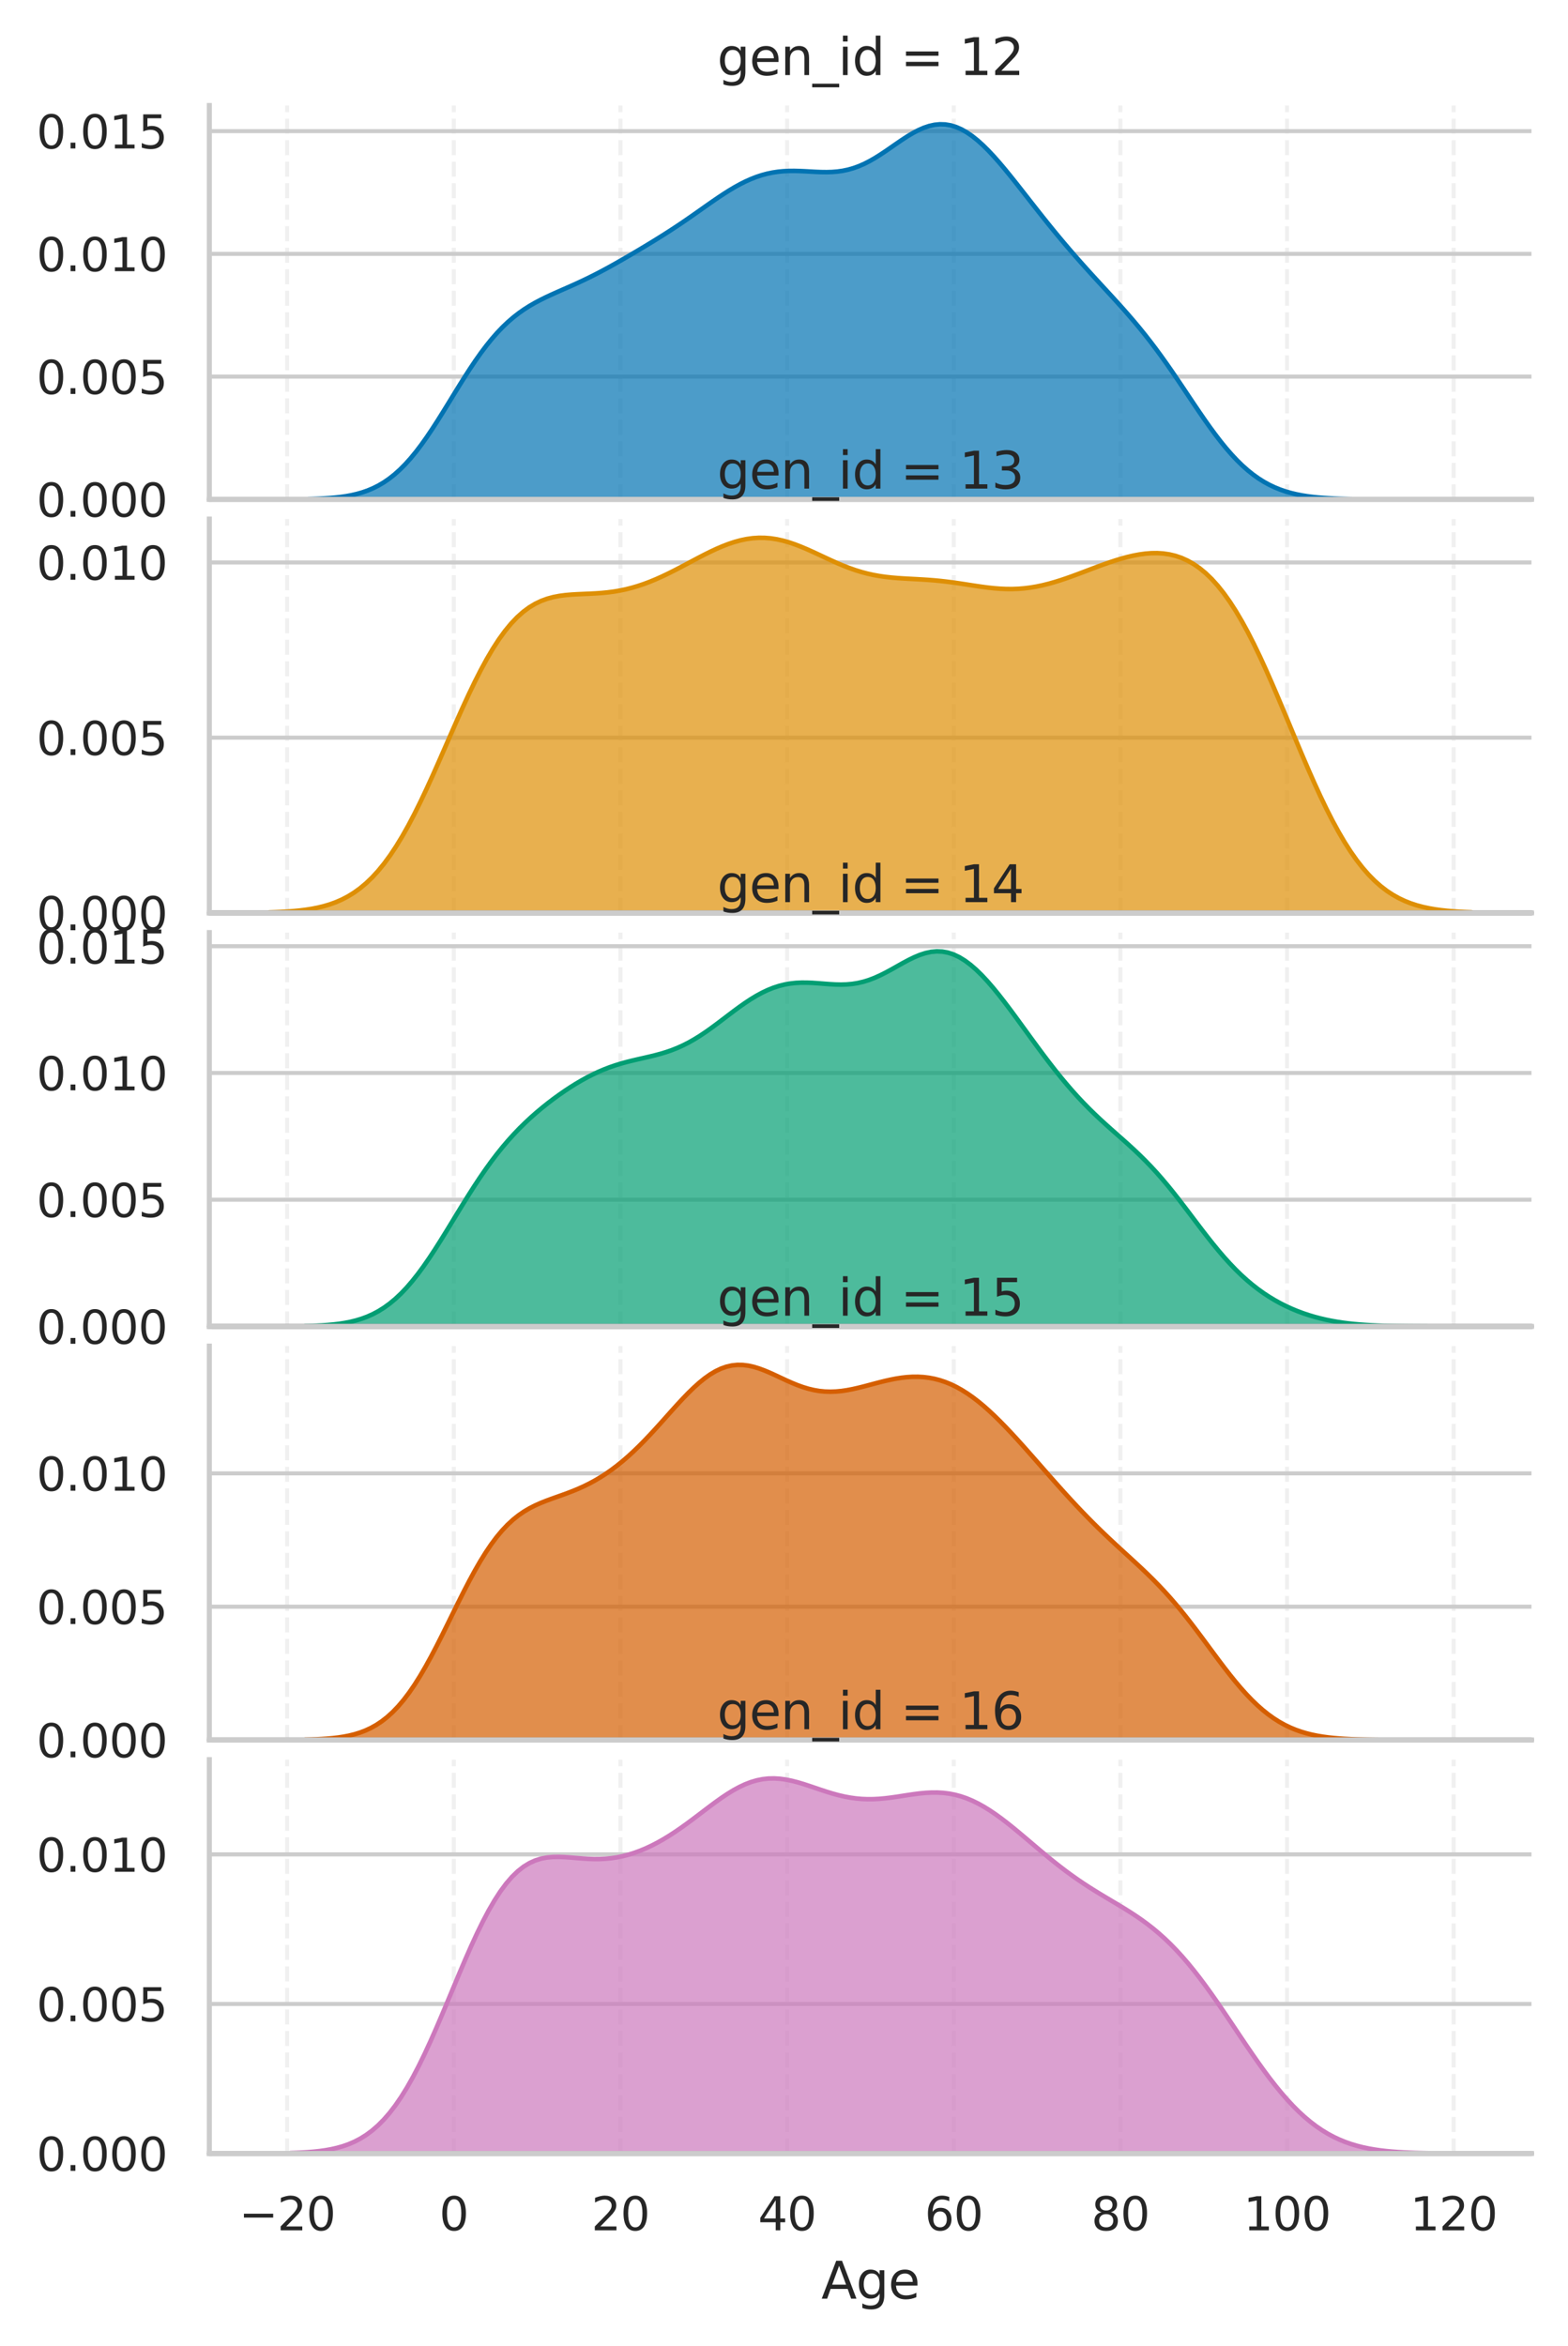 <?xml version="1.0" encoding="utf-8" standalone="no"?>
<!DOCTYPE svg PUBLIC "-//W3C//DTD SVG 1.1//EN"
  "http://www.w3.org/Graphics/SVG/1.1/DTD/svg11.dtd">
<svg xmlns:xlink="http://www.w3.org/1999/xlink" width="309.103pt" height="462.364pt" viewBox="0 0 309.103 462.364" xmlns="http://www.w3.org/2000/svg" version="1.1">
 <defs>
  <style type="text/css">*{stroke-linejoin: round; stroke-linecap: butt}</style>
 </defs>
 <g id="figure_1">
  <g id="patch_1">
   <path d="M 0 462.364 
L 309.103 462.364 
L 309.103 0 
L 0 0 
z
" style="fill: #ffffff"/>
  </g>
  <g id="axes_1">
   <g id="patch_2">
    <path d="M 41.265 98.429 
L 301.903 98.429 
L 301.903 20.798 
L 41.265 20.798 
z
" style="fill: #ffffff"/>
   </g>
   <g id="matplotlib.axis_1">
    <g id="xtick_1">
     <g id="line2d_1">
      <path d="M 56.606 98.429 
L 56.606 20.798 
" clip-path="url(#p7094658f5e)" style="fill: none; stroke-dasharray: 2.96,1.28; stroke-dashoffset: 0; stroke: #cccccc; stroke-opacity: 0.3; stroke-width: 0.8"/>
     </g>
    </g>
    <g id="xtick_2">
     <g id="line2d_2">
      <path d="M 89.457 98.429 
L 89.457 20.798 
" clip-path="url(#p7094658f5e)" style="fill: none; stroke-dasharray: 2.96,1.28; stroke-dashoffset: 0; stroke: #cccccc; stroke-opacity: 0.3; stroke-width: 0.8"/>
     </g>
    </g>
    <g id="xtick_3">
     <g id="line2d_3">
      <path d="M 122.308 98.429 
L 122.308 20.798 
" clip-path="url(#p7094658f5e)" style="fill: none; stroke-dasharray: 2.96,1.28; stroke-dashoffset: 0; stroke: #cccccc; stroke-opacity: 0.3; stroke-width: 0.8"/>
     </g>
    </g>
    <g id="xtick_4">
     <g id="line2d_4">
      <path d="M 155.159 98.429 
L 155.159 20.798 
" clip-path="url(#p7094658f5e)" style="fill: none; stroke-dasharray: 2.96,1.28; stroke-dashoffset: 0; stroke: #cccccc; stroke-opacity: 0.3; stroke-width: 0.8"/>
     </g>
    </g>
    <g id="xtick_5">
     <g id="line2d_5">
      <path d="M 188.01 98.429 
L 188.01 20.798 
" clip-path="url(#p7094658f5e)" style="fill: none; stroke-dasharray: 2.96,1.28; stroke-dashoffset: 0; stroke: #cccccc; stroke-opacity: 0.3; stroke-width: 0.8"/>
     </g>
    </g>
    <g id="xtick_6">
     <g id="line2d_6">
      <path d="M 220.86 98.429 
L 220.86 20.798 
" clip-path="url(#p7094658f5e)" style="fill: none; stroke-dasharray: 2.96,1.28; stroke-dashoffset: 0; stroke: #cccccc; stroke-opacity: 0.3; stroke-width: 0.8"/>
     </g>
    </g>
    <g id="xtick_7">
     <g id="line2d_7">
      <path d="M 253.711 98.429 
L 253.711 20.798 
" clip-path="url(#p7094658f5e)" style="fill: none; stroke-dasharray: 2.96,1.28; stroke-dashoffset: 0; stroke: #cccccc; stroke-opacity: 0.3; stroke-width: 0.8"/>
     </g>
    </g>
    <g id="xtick_8">
     <g id="line2d_8">
      <path d="M 286.562 98.429 
L 286.562 20.798 
" clip-path="url(#p7094658f5e)" style="fill: none; stroke-dasharray: 2.96,1.28; stroke-dashoffset: 0; stroke: #cccccc; stroke-opacity: 0.3; stroke-width: 0.8"/>
     </g>
    </g>
   </g>
   <g id="matplotlib.axis_2">
    <g id="ytick_1">
     <g id="line2d_9">
      <path d="M 41.265 98.429 
L 301.903 98.429 
" clip-path="url(#p7094658f5e)" style="fill: none; stroke: #cccccc; stroke-width: 0.8; stroke-linecap: round"/>
     </g>
     <g id="text_1">
      <!-- 0.000 -->
      <g style="fill: #262626" transform="translate(7.2 101.848) scale(0.09 -0.09)">
       <defs>
        <path id="DejaVuSans-30" d="M 2034 4250 
Q 1547 4250 1301 3770 
Q 1056 3291 1056 2328 
Q 1056 1369 1301 889 
Q 1547 409 2034 409 
Q 2525 409 2770 889 
Q 3016 1369 3016 2328 
Q 3016 3291 2770 3770 
Q 2525 4250 2034 4250 
z
M 2034 4750 
Q 2819 4750 3233 4129 
Q 3647 3509 3647 2328 
Q 3647 1150 3233 529 
Q 2819 -91 2034 -91 
Q 1250 -91 836 529 
Q 422 1150 422 2328 
Q 422 3509 836 4129 
Q 1250 4750 2034 4750 
z
" transform="scale(0.016)"/>
        <path id="DejaVuSans-2e" d="M 684 794 
L 1344 794 
L 1344 0 
L 684 0 
L 684 794 
z
" transform="scale(0.016)"/>
       </defs>
       <use xlink:href="#DejaVuSans-30"/>
       <use xlink:href="#DejaVuSans-2e" transform="translate(63.623 0)"/>
       <use xlink:href="#DejaVuSans-30" transform="translate(95.41 0)"/>
       <use xlink:href="#DejaVuSans-30" transform="translate(159.033 0)"/>
       <use xlink:href="#DejaVuSans-30" transform="translate(222.656 0)"/>
      </g>
     </g>
    </g>
    <g id="ytick_2">
     <g id="line2d_10">
      <path d="M 41.265 74.233 
L 301.903 74.233 
" clip-path="url(#p7094658f5e)" style="fill: none; stroke: #cccccc; stroke-width: 0.8; stroke-linecap: round"/>
     </g>
     <g id="text_2">
      <!-- 0.005 -->
      <g style="fill: #262626" transform="translate(7.2 77.653) scale(0.09 -0.09)">
       <defs>
        <path id="DejaVuSans-35" d="M 691 4666 
L 3169 4666 
L 3169 4134 
L 1269 4134 
L 1269 2991 
Q 1406 3038 1543 3061 
Q 1681 3084 1819 3084 
Q 2600 3084 3056 2656 
Q 3513 2228 3513 1497 
Q 3513 744 3044 326 
Q 2575 -91 1722 -91 
Q 1428 -91 1123 -41 
Q 819 9 494 109 
L 494 744 
Q 775 591 1075 516 
Q 1375 441 1709 441 
Q 2250 441 2565 725 
Q 2881 1009 2881 1497 
Q 2881 1984 2565 2268 
Q 2250 2553 1709 2553 
Q 1456 2553 1204 2497 
Q 953 2441 691 2322 
L 691 4666 
z
" transform="scale(0.016)"/>
       </defs>
       <use xlink:href="#DejaVuSans-30"/>
       <use xlink:href="#DejaVuSans-2e" transform="translate(63.623 0)"/>
       <use xlink:href="#DejaVuSans-30" transform="translate(95.41 0)"/>
       <use xlink:href="#DejaVuSans-30" transform="translate(159.033 0)"/>
       <use xlink:href="#DejaVuSans-35" transform="translate(222.656 0)"/>
      </g>
     </g>
    </g>
    <g id="ytick_3">
     <g id="line2d_11">
      <path d="M 41.265 50.038 
L 301.903 50.038 
" clip-path="url(#p7094658f5e)" style="fill: none; stroke: #cccccc; stroke-width: 0.8; stroke-linecap: round"/>
     </g>
     <g id="text_3">
      <!-- 0.010 -->
      <g style="fill: #262626" transform="translate(7.2 53.457) scale(0.09 -0.09)">
       <defs>
        <path id="DejaVuSans-31" d="M 794 531 
L 1825 531 
L 1825 4091 
L 703 3866 
L 703 4441 
L 1819 4666 
L 2450 4666 
L 2450 531 
L 3481 531 
L 3481 0 
L 794 0 
L 794 531 
z
" transform="scale(0.016)"/>
       </defs>
       <use xlink:href="#DejaVuSans-30"/>
       <use xlink:href="#DejaVuSans-2e" transform="translate(63.623 0)"/>
       <use xlink:href="#DejaVuSans-30" transform="translate(95.41 0)"/>
       <use xlink:href="#DejaVuSans-31" transform="translate(159.033 0)"/>
       <use xlink:href="#DejaVuSans-30" transform="translate(222.656 0)"/>
      </g>
     </g>
    </g>
    <g id="ytick_4">
     <g id="line2d_12">
      <path d="M 41.265 25.843 
L 301.903 25.843 
" clip-path="url(#p7094658f5e)" style="fill: none; stroke: #cccccc; stroke-width: 0.8; stroke-linecap: round"/>
     </g>
     <g id="text_4">
      <!-- 0.015 -->
      <g style="fill: #262626" transform="translate(7.2 29.262) scale(0.09 -0.09)">
       <use xlink:href="#DejaVuSans-30"/>
       <use xlink:href="#DejaVuSans-2e" transform="translate(63.623 0)"/>
       <use xlink:href="#DejaVuSans-30" transform="translate(95.41 0)"/>
       <use xlink:href="#DejaVuSans-31" transform="translate(159.033 0)"/>
       <use xlink:href="#DejaVuSans-35" transform="translate(222.656 0)"/>
      </g>
     </g>
    </g>
   </g>
   <g id="FillBetweenPolyCollection_1">
    <defs>
     <path id="m182a3eaa32" d="M 60.728 -364.003 
L 60.728 -363.936 
L 61.793 -363.936 
L 62.857 -363.936 
L 63.922 -363.936 
L 64.986 -363.936 
L 66.051 -363.936 
L 67.116 -363.936 
L 68.18 -363.936 
L 69.245 -363.936 
L 70.309 -363.936 
L 71.374 -363.936 
L 72.439 -363.936 
L 73.503 -363.936 
L 74.568 -363.936 
L 75.633 -363.936 
L 76.697 -363.936 
L 77.762 -363.936 
L 78.826 -363.936 
L 79.891 -363.936 
L 80.956 -363.936 
L 82.02 -363.936 
L 83.085 -363.936 
L 84.149 -363.936 
L 85.214 -363.936 
L 86.279 -363.936 
L 87.343 -363.936 
L 88.408 -363.936 
L 89.472 -363.936 
L 90.537 -363.936 
L 91.602 -363.936 
L 92.666 -363.936 
L 93.731 -363.936 
L 94.795 -363.936 
L 95.86 -363.936 
L 96.925 -363.936 
L 97.989 -363.936 
L 99.054 -363.936 
L 100.119 -363.936 
L 101.183 -363.936 
L 102.248 -363.936 
L 103.312 -363.936 
L 104.377 -363.936 
L 105.442 -363.936 
L 106.506 -363.936 
L 107.571 -363.936 
L 108.635 -363.936 
L 109.7 -363.936 
L 110.765 -363.936 
L 111.829 -363.936 
L 112.894 -363.936 
L 113.958 -363.936 
L 115.023 -363.936 
L 116.088 -363.936 
L 117.152 -363.936 
L 118.217 -363.936 
L 119.281 -363.936 
L 120.346 -363.936 
L 121.411 -363.936 
L 122.475 -363.936 
L 123.54 -363.936 
L 124.604 -363.936 
L 125.669 -363.936 
L 126.734 -363.936 
L 127.798 -363.936 
L 128.863 -363.936 
L 129.928 -363.936 
L 130.992 -363.936 
L 132.057 -363.936 
L 133.121 -363.936 
L 134.186 -363.936 
L 135.251 -363.936 
L 136.315 -363.936 
L 137.38 -363.936 
L 138.444 -363.936 
L 139.509 -363.936 
L 140.574 -363.936 
L 141.638 -363.936 
L 142.703 -363.936 
L 143.767 -363.936 
L 144.832 -363.936 
L 145.897 -363.936 
L 146.961 -363.936 
L 148.026 -363.936 
L 149.09 -363.936 
L 150.155 -363.936 
L 151.22 -363.936 
L 152.284 -363.936 
L 153.349 -363.936 
L 154.413 -363.936 
L 155.478 -363.936 
L 156.543 -363.936 
L 157.607 -363.936 
L 158.672 -363.936 
L 159.737 -363.936 
L 160.801 -363.936 
L 161.866 -363.936 
L 162.93 -363.936 
L 163.995 -363.936 
L 165.06 -363.936 
L 166.124 -363.936 
L 167.189 -363.936 
L 168.253 -363.936 
L 169.318 -363.936 
L 170.383 -363.936 
L 171.447 -363.936 
L 172.512 -363.936 
L 173.576 -363.936 
L 174.641 -363.936 
L 175.706 -363.936 
L 176.77 -363.936 
L 177.835 -363.936 
L 178.899 -363.936 
L 179.964 -363.936 
L 181.029 -363.936 
L 182.093 -363.936 
L 183.158 -363.936 
L 184.223 -363.936 
L 185.287 -363.936 
L 186.352 -363.936 
L 187.416 -363.936 
L 188.481 -363.936 
L 189.546 -363.936 
L 190.61 -363.936 
L 191.675 -363.936 
L 192.739 -363.936 
L 193.804 -363.936 
L 194.869 -363.936 
L 195.933 -363.936 
L 196.998 -363.936 
L 198.062 -363.936 
L 199.127 -363.936 
L 200.192 -363.936 
L 201.256 -363.936 
L 202.321 -363.936 
L 203.385 -363.936 
L 204.45 -363.936 
L 205.515 -363.936 
L 206.579 -363.936 
L 207.644 -363.936 
L 208.708 -363.936 
L 209.773 -363.936 
L 210.838 -363.936 
L 211.902 -363.936 
L 212.967 -363.936 
L 214.032 -363.936 
L 215.096 -363.936 
L 216.161 -363.936 
L 217.225 -363.936 
L 218.29 -363.936 
L 219.355 -363.936 
L 220.419 -363.936 
L 221.484 -363.936 
L 222.548 -363.936 
L 223.613 -363.936 
L 224.678 -363.936 
L 225.742 -363.936 
L 226.807 -363.936 
L 227.871 -363.936 
L 228.936 -363.936 
L 230.001 -363.936 
L 231.065 -363.936 
L 232.13 -363.936 
L 233.194 -363.936 
L 234.259 -363.936 
L 235.324 -363.936 
L 236.388 -363.936 
L 237.453 -363.936 
L 238.518 -363.936 
L 239.582 -363.936 
L 240.647 -363.936 
L 241.711 -363.936 
L 242.776 -363.936 
L 243.841 -363.936 
L 244.905 -363.936 
L 245.97 -363.936 
L 247.034 -363.936 
L 248.099 -363.936 
L 249.164 -363.936 
L 250.228 -363.936 
L 251.293 -363.936 
L 252.357 -363.936 
L 253.422 -363.936 
L 254.487 -363.936 
L 255.551 -363.936 
L 256.616 -363.936 
L 257.68 -363.936 
L 258.745 -363.936 
L 259.81 -363.936 
L 260.874 -363.936 
L 261.939 -363.936 
L 263.003 -363.936 
L 264.068 -363.936 
L 265.133 -363.936 
L 266.197 -363.936 
L 267.262 -363.936 
L 268.327 -363.936 
L 269.391 -363.936 
L 270.456 -363.936 
L 271.52 -363.936 
L 272.585 -363.936 
L 272.585 -363.944 
L 272.585 -363.944 
L 271.52 -363.947 
L 270.456 -363.952 
L 269.391 -363.959 
L 268.327 -363.969 
L 267.262 -363.982 
L 266.197 -363.999 
L 265.133 -364.023 
L 264.068 -364.054 
L 263.003 -364.095 
L 261.939 -364.149 
L 260.874 -364.218 
L 259.81 -364.305 
L 258.745 -364.416 
L 257.68 -364.555 
L 256.616 -364.726 
L 255.551 -364.936 
L 254.487 -365.192 
L 253.422 -365.499 
L 252.357 -365.865 
L 251.293 -366.297 
L 250.228 -366.802 
L 249.164 -367.386 
L 248.099 -368.054 
L 247.034 -368.812 
L 245.97 -369.663 
L 244.905 -370.609 
L 243.841 -371.65 
L 242.776 -372.785 
L 241.711 -374.009 
L 240.647 -375.317 
L 239.582 -376.701 
L 238.518 -378.15 
L 237.453 -379.654 
L 236.388 -381.199 
L 235.324 -382.774 
L 234.259 -384.364 
L 233.194 -385.957 
L 232.13 -387.54 
L 231.065 -389.102 
L 230.001 -390.633 
L 228.936 -392.128 
L 227.871 -393.58 
L 226.807 -394.987 
L 225.742 -396.349 
L 224.678 -397.666 
L 223.613 -398.943 
L 222.548 -400.184 
L 221.484 -401.394 
L 220.419 -402.581 
L 219.355 -403.751 
L 218.29 -404.911 
L 217.225 -406.067 
L 216.161 -407.225 
L 215.096 -408.39 
L 214.032 -409.566 
L 212.967 -410.757 
L 211.902 -411.966 
L 210.838 -413.194 
L 209.773 -414.443 
L 208.708 -415.714 
L 207.644 -417.005 
L 206.579 -418.317 
L 205.515 -419.646 
L 204.45 -420.99 
L 203.385 -422.346 
L 202.321 -423.706 
L 201.256 -425.066 
L 200.192 -426.417 
L 199.127 -427.748 
L 198.062 -429.051 
L 196.998 -430.311 
L 195.933 -431.517 
L 194.869 -432.655 
L 193.804 -433.712 
L 192.739 -434.673 
L 191.675 -435.526 
L 190.61 -436.26 
L 189.546 -436.863 
L 188.481 -437.33 
L 187.416 -437.654 
L 186.352 -437.834 
L 185.287 -437.869 
L 184.223 -437.765 
L 183.158 -437.528 
L 182.093 -437.169 
L 181.029 -436.702 
L 179.964 -436.141 
L 178.899 -435.506 
L 177.835 -434.814 
L 176.77 -434.088 
L 175.706 -433.348 
L 174.641 -432.613 
L 173.576 -431.903 
L 172.512 -431.235 
L 171.447 -430.623 
L 170.383 -430.079 
L 169.318 -429.612 
L 168.253 -429.226 
L 167.189 -428.922 
L 166.124 -428.697 
L 165.06 -428.547 
L 163.995 -428.463 
L 162.93 -428.433 
L 161.866 -428.446 
L 160.801 -428.488 
L 159.737 -428.545 
L 158.672 -428.605 
L 157.607 -428.652 
L 156.543 -428.677 
L 155.478 -428.667 
L 154.413 -428.613 
L 153.349 -428.509 
L 152.284 -428.348 
L 151.22 -428.125 
L 150.155 -427.839 
L 149.09 -427.487 
L 148.026 -427.072 
L 146.961 -426.596 
L 145.897 -426.061 
L 144.832 -425.474 
L 143.767 -424.84 
L 142.703 -424.167 
L 141.638 -423.463 
L 140.574 -422.736 
L 139.509 -421.993 
L 138.444 -421.243 
L 137.38 -420.492 
L 136.315 -419.746 
L 135.251 -419.009 
L 134.186 -418.284 
L 133.121 -417.574 
L 132.057 -416.878 
L 130.992 -416.196 
L 129.928 -415.527 
L 128.863 -414.868 
L 127.798 -414.218 
L 126.734 -413.576 
L 125.669 -412.94 
L 124.604 -412.311 
L 123.54 -411.687 
L 122.475 -411.071 
L 121.411 -410.465 
L 120.346 -409.869 
L 119.281 -409.287 
L 118.217 -408.721 
L 117.152 -408.171 
L 116.088 -407.639 
L 115.023 -407.126 
L 113.958 -406.629 
L 112.894 -406.146 
L 111.829 -405.673 
L 110.765 -405.206 
L 109.7 -404.736 
L 108.635 -404.257 
L 107.571 -403.76 
L 106.506 -403.233 
L 105.442 -402.668 
L 104.377 -402.053 
L 103.312 -401.376 
L 102.248 -400.628 
L 101.183 -399.799 
L 100.119 -398.88 
L 99.054 -397.865 
L 97.989 -396.749 
L 96.925 -395.531 
L 95.86 -394.211 
L 94.795 -392.795 
L 93.731 -391.289 
L 92.666 -389.704 
L 91.602 -388.055 
L 90.537 -386.357 
L 89.472 -384.629 
L 88.408 -382.891 
L 87.343 -381.162 
L 86.279 -379.464 
L 85.214 -377.816 
L 84.149 -376.235 
L 83.085 -374.738 
L 82.02 -373.336 
L 80.956 -372.039 
L 79.891 -370.855 
L 78.826 -369.786 
L 77.762 -368.834 
L 76.697 -367.995 
L 75.633 -367.266 
L 74.568 -366.64 
L 73.503 -366.108 
L 72.439 -365.663 
L 71.374 -365.294 
L 70.309 -364.993 
L 69.245 -364.749 
L 68.18 -364.555 
L 67.116 -364.402 
L 66.051 -364.283 
L 64.986 -364.191 
L 63.922 -364.122 
L 62.857 -364.07 
L 61.793 -364.031 
L 60.728 -364.003 
z
" style="stroke: #0173b2; stroke-width: 0.9"/>
    </defs>
    <g clip-path="url(#p7094658f5e)">
     <use xlink:href="#m182a3eaa32" x="0" y="462.364" style="fill: #0173b2; fill-opacity: 0.7; stroke: #0173b2; stroke-width: 0.9"/>
    </g>
   </g>
   <g id="line2d_13">
    <path d="M 41.265 98.429 
L 301.903 98.429 
" style="fill: none; stroke: #808080; stroke-linecap: round"/>
   </g>
   <g id="patch_3">
    <path d="M 41.265 98.429 
L 41.265 20.798 
" style="fill: none; stroke: #cccccc; stroke-linejoin: miter; stroke-linecap: square"/>
   </g>
   <g id="patch_4">
    <path d="M 41.265 98.429 
L 301.903 98.429 
" style="fill: none; stroke: #cccccc; stroke-linejoin: miter; stroke-linecap: square"/>
   </g>
   <g id="text_5">
    <!-- gen_id = 12 -->
    <g style="fill: #262626" transform="translate(141.371 14.798) scale(0.1 -0.1)">
     <defs>
      <path id="DejaVuSans-67" d="M 2906 1791 
Q 2906 2416 2648 2759 
Q 2391 3103 1925 3103 
Q 1463 3103 1205 2759 
Q 947 2416 947 1791 
Q 947 1169 1205 825 
Q 1463 481 1925 481 
Q 2391 481 2648 825 
Q 2906 1169 2906 1791 
z
M 3481 434 
Q 3481 -459 3084 -895 
Q 2688 -1331 1869 -1331 
Q 1566 -1331 1297 -1286 
Q 1028 -1241 775 -1147 
L 775 -588 
Q 1028 -725 1275 -790 
Q 1522 -856 1778 -856 
Q 2344 -856 2625 -561 
Q 2906 -266 2906 331 
L 2906 616 
Q 2728 306 2450 153 
Q 2172 0 1784 0 
Q 1141 0 747 490 
Q 353 981 353 1791 
Q 353 2603 747 3093 
Q 1141 3584 1784 3584 
Q 2172 3584 2450 3431 
Q 2728 3278 2906 2969 
L 2906 3500 
L 3481 3500 
L 3481 434 
z
" transform="scale(0.016)"/>
      <path id="DejaVuSans-65" d="M 3597 1894 
L 3597 1613 
L 953 1613 
Q 991 1019 1311 708 
Q 1631 397 2203 397 
Q 2534 397 2845 478 
Q 3156 559 3463 722 
L 3463 178 
Q 3153 47 2828 -22 
Q 2503 -91 2169 -91 
Q 1331 -91 842 396 
Q 353 884 353 1716 
Q 353 2575 817 3079 
Q 1281 3584 2069 3584 
Q 2775 3584 3186 3129 
Q 3597 2675 3597 1894 
z
M 3022 2063 
Q 3016 2534 2758 2815 
Q 2500 3097 2075 3097 
Q 1594 3097 1305 2825 
Q 1016 2553 972 2059 
L 3022 2063 
z
" transform="scale(0.016)"/>
      <path id="DejaVuSans-6e" d="M 3513 2113 
L 3513 0 
L 2938 0 
L 2938 2094 
Q 2938 2591 2744 2837 
Q 2550 3084 2163 3084 
Q 1697 3084 1428 2787 
Q 1159 2491 1159 1978 
L 1159 0 
L 581 0 
L 581 3500 
L 1159 3500 
L 1159 2956 
Q 1366 3272 1645 3428 
Q 1925 3584 2291 3584 
Q 2894 3584 3203 3211 
Q 3513 2838 3513 2113 
z
" transform="scale(0.016)"/>
      <path id="DejaVuSans-5f" d="M 3263 -1063 
L 3263 -1509 
L -63 -1509 
L -63 -1063 
L 3263 -1063 
z
" transform="scale(0.016)"/>
      <path id="DejaVuSans-69" d="M 603 3500 
L 1178 3500 
L 1178 0 
L 603 0 
L 603 3500 
z
M 603 4863 
L 1178 4863 
L 1178 4134 
L 603 4134 
L 603 4863 
z
" transform="scale(0.016)"/>
      <path id="DejaVuSans-64" d="M 2906 2969 
L 2906 4863 
L 3481 4863 
L 3481 0 
L 2906 0 
L 2906 525 
Q 2725 213 2448 61 
Q 2172 -91 1784 -91 
Q 1150 -91 751 415 
Q 353 922 353 1747 
Q 353 2572 751 3078 
Q 1150 3584 1784 3584 
Q 2172 3584 2448 3432 
Q 2725 3281 2906 2969 
z
M 947 1747 
Q 947 1113 1208 752 
Q 1469 391 1925 391 
Q 2381 391 2643 752 
Q 2906 1113 2906 1747 
Q 2906 2381 2643 2742 
Q 2381 3103 1925 3103 
Q 1469 3103 1208 2742 
Q 947 2381 947 1747 
z
" transform="scale(0.016)"/>
      <path id="DejaVuSans-20" transform="scale(0.016)"/>
      <path id="DejaVuSans-3d" d="M 678 2906 
L 4684 2906 
L 4684 2381 
L 678 2381 
L 678 2906 
z
M 678 1631 
L 4684 1631 
L 4684 1100 
L 678 1100 
L 678 1631 
z
" transform="scale(0.016)"/>
      <path id="DejaVuSans-32" d="M 1228 531 
L 3431 531 
L 3431 0 
L 469 0 
L 469 531 
Q 828 903 1448 1529 
Q 2069 2156 2228 2338 
Q 2531 2678 2651 2914 
Q 2772 3150 2772 3378 
Q 2772 3750 2511 3984 
Q 2250 4219 1831 4219 
Q 1534 4219 1204 4116 
Q 875 4013 500 3803 
L 500 4441 
Q 881 4594 1212 4672 
Q 1544 4750 1819 4750 
Q 2544 4750 2975 4387 
Q 3406 4025 3406 3419 
Q 3406 3131 3298 2873 
Q 3191 2616 2906 2266 
Q 2828 2175 2409 1742 
Q 1991 1309 1228 531 
z
" transform="scale(0.016)"/>
     </defs>
     <use xlink:href="#DejaVuSans-67"/>
     <use xlink:href="#DejaVuSans-65" transform="translate(63.477 0)"/>
     <use xlink:href="#DejaVuSans-6e" transform="translate(125 0)"/>
     <use xlink:href="#DejaVuSans-5f" transform="translate(188.379 0)"/>
     <use xlink:href="#DejaVuSans-69" transform="translate(238.379 0)"/>
     <use xlink:href="#DejaVuSans-64" transform="translate(266.162 0)"/>
     <use xlink:href="#DejaVuSans-20" transform="translate(329.639 0)"/>
     <use xlink:href="#DejaVuSans-3d" transform="translate(361.426 0)"/>
     <use xlink:href="#DejaVuSans-20" transform="translate(445.215 0)"/>
     <use xlink:href="#DejaVuSans-31" transform="translate(477.002 0)"/>
     <use xlink:href="#DejaVuSans-32" transform="translate(540.625 0)"/>
    </g>
   </g>
  </g>
  <g id="axes_2">
   <g id="patch_5">
    <path d="M 41.265 179.941 
L 301.903 179.941 
L 301.903 102.31 
L 41.265 102.31 
z
" style="fill: #ffffff"/>
   </g>
   <g id="matplotlib.axis_3">
    <g id="xtick_9">
     <g id="line2d_14">
      <path d="M 56.606 179.941 
L 56.606 102.31 
" clip-path="url(#p015604aba6)" style="fill: none; stroke-dasharray: 2.96,1.28; stroke-dashoffset: 0; stroke: #cccccc; stroke-opacity: 0.3; stroke-width: 0.8"/>
     </g>
    </g>
    <g id="xtick_10">
     <g id="line2d_15">
      <path d="M 89.457 179.941 
L 89.457 102.31 
" clip-path="url(#p015604aba6)" style="fill: none; stroke-dasharray: 2.96,1.28; stroke-dashoffset: 0; stroke: #cccccc; stroke-opacity: 0.3; stroke-width: 0.8"/>
     </g>
    </g>
    <g id="xtick_11">
     <g id="line2d_16">
      <path d="M 122.308 179.941 
L 122.308 102.31 
" clip-path="url(#p015604aba6)" style="fill: none; stroke-dasharray: 2.96,1.28; stroke-dashoffset: 0; stroke: #cccccc; stroke-opacity: 0.3; stroke-width: 0.8"/>
     </g>
    </g>
    <g id="xtick_12">
     <g id="line2d_17">
      <path d="M 155.159 179.941 
L 155.159 102.31 
" clip-path="url(#p015604aba6)" style="fill: none; stroke-dasharray: 2.96,1.28; stroke-dashoffset: 0; stroke: #cccccc; stroke-opacity: 0.3; stroke-width: 0.8"/>
     </g>
    </g>
    <g id="xtick_13">
     <g id="line2d_18">
      <path d="M 188.01 179.941 
L 188.01 102.31 
" clip-path="url(#p015604aba6)" style="fill: none; stroke-dasharray: 2.96,1.28; stroke-dashoffset: 0; stroke: #cccccc; stroke-opacity: 0.3; stroke-width: 0.8"/>
     </g>
    </g>
    <g id="xtick_14">
     <g id="line2d_19">
      <path d="M 220.86 179.941 
L 220.86 102.31 
" clip-path="url(#p015604aba6)" style="fill: none; stroke-dasharray: 2.96,1.28; stroke-dashoffset: 0; stroke: #cccccc; stroke-opacity: 0.3; stroke-width: 0.8"/>
     </g>
    </g>
    <g id="xtick_15">
     <g id="line2d_20">
      <path d="M 253.711 179.941 
L 253.711 102.31 
" clip-path="url(#p015604aba6)" style="fill: none; stroke-dasharray: 2.96,1.28; stroke-dashoffset: 0; stroke: #cccccc; stroke-opacity: 0.3; stroke-width: 0.8"/>
     </g>
    </g>
    <g id="xtick_16">
     <g id="line2d_21">
      <path d="M 286.562 179.941 
L 286.562 102.31 
" clip-path="url(#p015604aba6)" style="fill: none; stroke-dasharray: 2.96,1.28; stroke-dashoffset: 0; stroke: #cccccc; stroke-opacity: 0.3; stroke-width: 0.8"/>
     </g>
    </g>
   </g>
   <g id="matplotlib.axis_4">
    <g id="ytick_5">
     <g id="line2d_22">
      <path d="M 41.265 179.941 
L 301.903 179.941 
" clip-path="url(#p015604aba6)" style="fill: none; stroke: #cccccc; stroke-width: 0.8; stroke-linecap: round"/>
     </g>
     <g id="text_6">
      <!-- 0.000 -->
      <g style="fill: #262626" transform="translate(7.2 183.36) scale(0.09 -0.09)">
       <use xlink:href="#DejaVuSans-30"/>
       <use xlink:href="#DejaVuSans-2e" transform="translate(63.623 0)"/>
       <use xlink:href="#DejaVuSans-30" transform="translate(95.41 0)"/>
       <use xlink:href="#DejaVuSans-30" transform="translate(159.033 0)"/>
       <use xlink:href="#DejaVuSans-30" transform="translate(222.656 0)"/>
      </g>
     </g>
    </g>
    <g id="ytick_6">
     <g id="line2d_23">
      <path d="M 41.265 145.399 
L 301.903 145.399 
" clip-path="url(#p015604aba6)" style="fill: none; stroke: #cccccc; stroke-width: 0.8; stroke-linecap: round"/>
     </g>
     <g id="text_7">
      <!-- 0.005 -->
      <g style="fill: #262626" transform="translate(7.2 148.818) scale(0.09 -0.09)">
       <use xlink:href="#DejaVuSans-30"/>
       <use xlink:href="#DejaVuSans-2e" transform="translate(63.623 0)"/>
       <use xlink:href="#DejaVuSans-30" transform="translate(95.41 0)"/>
       <use xlink:href="#DejaVuSans-30" transform="translate(159.033 0)"/>
       <use xlink:href="#DejaVuSans-35" transform="translate(222.656 0)"/>
      </g>
     </g>
    </g>
    <g id="ytick_7">
     <g id="line2d_24">
      <path d="M 41.265 110.858 
L 301.903 110.858 
" clip-path="url(#p015604aba6)" style="fill: none; stroke: #cccccc; stroke-width: 0.8; stroke-linecap: round"/>
     </g>
     <g id="text_8">
      <!-- 0.010 -->
      <g style="fill: #262626" transform="translate(7.2 114.277) scale(0.09 -0.09)">
       <use xlink:href="#DejaVuSans-30"/>
       <use xlink:href="#DejaVuSans-2e" transform="translate(63.623 0)"/>
       <use xlink:href="#DejaVuSans-30" transform="translate(95.41 0)"/>
       <use xlink:href="#DejaVuSans-31" transform="translate(159.033 0)"/>
       <use xlink:href="#DejaVuSans-30" transform="translate(222.656 0)"/>
      </g>
     </g>
    </g>
   </g>
   <g id="FillBetweenPolyCollection_2">
    <defs>
     <path id="m291b5b8d3e" d="M 53.112 -282.529 
L 53.112 -282.424 
L 54.303 -282.424 
L 55.494 -282.424 
L 56.684 -282.424 
L 57.875 -282.424 
L 59.066 -282.424 
L 60.256 -282.424 
L 61.447 -282.424 
L 62.638 -282.424 
L 63.829 -282.424 
L 65.019 -282.424 
L 66.21 -282.424 
L 67.401 -282.424 
L 68.591 -282.424 
L 69.782 -282.424 
L 70.973 -282.424 
L 72.163 -282.424 
L 73.354 -282.424 
L 74.545 -282.424 
L 75.735 -282.424 
L 76.926 -282.424 
L 78.117 -282.424 
L 79.307 -282.424 
L 80.498 -282.424 
L 81.689 -282.424 
L 82.879 -282.424 
L 84.07 -282.424 
L 85.261 -282.424 
L 86.451 -282.424 
L 87.642 -282.424 
L 88.833 -282.424 
L 90.023 -282.424 
L 91.214 -282.424 
L 92.405 -282.424 
L 93.595 -282.424 
L 94.786 -282.424 
L 95.977 -282.424 
L 97.167 -282.424 
L 98.358 -282.424 
L 99.549 -282.424 
L 100.739 -282.424 
L 101.93 -282.424 
L 103.121 -282.424 
L 104.311 -282.424 
L 105.502 -282.424 
L 106.693 -282.424 
L 107.883 -282.424 
L 109.074 -282.424 
L 110.265 -282.424 
L 111.455 -282.424 
L 112.646 -282.424 
L 113.837 -282.424 
L 115.027 -282.424 
L 116.218 -282.424 
L 117.409 -282.424 
L 118.599 -282.424 
L 119.79 -282.424 
L 120.981 -282.424 
L 122.171 -282.424 
L 123.362 -282.424 
L 124.553 -282.424 
L 125.743 -282.424 
L 126.934 -282.424 
L 128.125 -282.424 
L 129.315 -282.424 
L 130.506 -282.424 
L 131.697 -282.424 
L 132.887 -282.424 
L 134.078 -282.424 
L 135.269 -282.424 
L 136.459 -282.424 
L 137.65 -282.424 
L 138.841 -282.424 
L 140.031 -282.424 
L 141.222 -282.424 
L 142.413 -282.424 
L 143.603 -282.424 
L 144.794 -282.424 
L 145.985 -282.424 
L 147.175 -282.424 
L 148.366 -282.424 
L 149.557 -282.424 
L 150.747 -282.424 
L 151.938 -282.424 
L 153.129 -282.424 
L 154.319 -282.424 
L 155.51 -282.424 
L 156.701 -282.424 
L 157.891 -282.424 
L 159.082 -282.424 
L 160.273 -282.424 
L 161.463 -282.424 
L 162.654 -282.424 
L 163.845 -282.424 
L 165.035 -282.424 
L 166.226 -282.424 
L 167.417 -282.424 
L 168.607 -282.424 
L 169.798 -282.424 
L 170.989 -282.424 
L 172.179 -282.424 
L 173.37 -282.424 
L 174.561 -282.424 
L 175.751 -282.424 
L 176.942 -282.424 
L 178.133 -282.424 
L 179.323 -282.424 
L 180.514 -282.424 
L 181.705 -282.424 
L 182.895 -282.424 
L 184.086 -282.424 
L 185.277 -282.424 
L 186.467 -282.424 
L 187.658 -282.424 
L 188.849 -282.424 
L 190.039 -282.424 
L 191.23 -282.424 
L 192.421 -282.424 
L 193.612 -282.424 
L 194.802 -282.424 
L 195.993 -282.424 
L 197.184 -282.424 
L 198.374 -282.424 
L 199.565 -282.424 
L 200.756 -282.424 
L 201.946 -282.424 
L 203.137 -282.424 
L 204.328 -282.424 
L 205.518 -282.424 
L 206.709 -282.424 
L 207.9 -282.424 
L 209.09 -282.424 
L 210.281 -282.424 
L 211.472 -282.424 
L 212.662 -282.424 
L 213.853 -282.424 
L 215.044 -282.424 
L 216.234 -282.424 
L 217.425 -282.424 
L 218.616 -282.424 
L 219.806 -282.424 
L 220.997 -282.424 
L 222.188 -282.424 
L 223.378 -282.424 
L 224.569 -282.424 
L 225.76 -282.424 
L 226.95 -282.424 
L 228.141 -282.424 
L 229.332 -282.424 
L 230.522 -282.424 
L 231.713 -282.424 
L 232.904 -282.424 
L 234.094 -282.424 
L 235.285 -282.424 
L 236.476 -282.424 
L 237.666 -282.424 
L 238.857 -282.424 
L 240.048 -282.424 
L 241.238 -282.424 
L 242.429 -282.424 
L 243.62 -282.424 
L 244.81 -282.424 
L 246.001 -282.424 
L 247.192 -282.424 
L 248.382 -282.424 
L 249.573 -282.424 
L 250.764 -282.424 
L 251.954 -282.424 
L 253.145 -282.424 
L 254.336 -282.424 
L 255.526 -282.424 
L 256.717 -282.424 
L 257.908 -282.424 
L 259.098 -282.424 
L 260.289 -282.424 
L 261.48 -282.424 
L 262.67 -282.424 
L 263.861 -282.424 
L 265.052 -282.424 
L 266.242 -282.424 
L 267.433 -282.424 
L 268.624 -282.424 
L 269.814 -282.424 
L 271.005 -282.424 
L 272.196 -282.424 
L 273.386 -282.424 
L 274.577 -282.424 
L 275.768 -282.424 
L 276.958 -282.424 
L 278.149 -282.424 
L 279.34 -282.424 
L 280.53 -282.424 
L 281.721 -282.424 
L 282.912 -282.424 
L 284.102 -282.424 
L 285.293 -282.424 
L 286.484 -282.424 
L 287.674 -282.424 
L 288.865 -282.424 
L 290.056 -282.424 
L 290.056 -282.547 
L 290.056 -282.547 
L 288.865 -282.592 
L 287.674 -282.652 
L 286.484 -282.73 
L 285.293 -282.83 
L 284.102 -282.959 
L 282.912 -283.123 
L 281.721 -283.329 
L 280.53 -283.586 
L 279.34 -283.903 
L 278.149 -284.29 
L 276.958 -284.759 
L 275.768 -285.32 
L 274.577 -285.987 
L 273.386 -286.771 
L 272.196 -287.684 
L 271.005 -288.737 
L 269.814 -289.94 
L 268.624 -291.302 
L 267.433 -292.828 
L 266.242 -294.522 
L 265.052 -296.385 
L 263.861 -298.414 
L 262.67 -300.603 
L 261.48 -302.942 
L 260.289 -305.418 
L 259.098 -308.015 
L 257.908 -310.712 
L 256.717 -313.486 
L 255.526 -316.314 
L 254.336 -319.168 
L 253.145 -322.022 
L 251.954 -324.85 
L 250.764 -327.624 
L 249.573 -330.32 
L 248.382 -332.915 
L 247.192 -335.388 
L 246.001 -337.723 
L 244.81 -339.904 
L 243.62 -341.921 
L 242.429 -343.767 
L 241.238 -345.437 
L 240.048 -346.93 
L 238.857 -348.248 
L 237.666 -349.394 
L 236.476 -350.374 
L 235.285 -351.196 
L 234.094 -351.868 
L 232.904 -352.401 
L 231.713 -352.804 
L 230.522 -353.088 
L 229.332 -353.262 
L 228.141 -353.338 
L 226.95 -353.324 
L 225.76 -353.231 
L 224.569 -353.068 
L 223.378 -352.842 
L 222.188 -352.563 
L 220.997 -352.238 
L 219.806 -351.875 
L 218.616 -351.479 
L 217.425 -351.059 
L 216.234 -350.622 
L 215.044 -350.173 
L 213.853 -349.721 
L 212.662 -349.271 
L 211.472 -348.83 
L 210.281 -348.406 
L 209.09 -348.004 
L 207.9 -347.633 
L 206.709 -347.296 
L 205.518 -347.001 
L 204.328 -346.751 
L 203.137 -346.55 
L 201.946 -346.401 
L 200.756 -346.305 
L 199.565 -346.261 
L 198.374 -346.267 
L 197.184 -346.319 
L 195.993 -346.411 
L 194.802 -346.538 
L 193.612 -346.692 
L 192.421 -346.865 
L 191.23 -347.048 
L 190.039 -347.233 
L 188.849 -347.412 
L 187.658 -347.58 
L 186.467 -347.731 
L 185.277 -347.863 
L 184.086 -347.975 
L 182.895 -348.067 
L 181.705 -348.144 
L 180.514 -348.21 
L 179.323 -348.272 
L 178.133 -348.339 
L 176.942 -348.418 
L 175.751 -348.52 
L 174.561 -348.652 
L 173.37 -348.822 
L 172.179 -349.038 
L 170.989 -349.302 
L 169.798 -349.619 
L 168.607 -349.988 
L 167.417 -350.407 
L 166.226 -350.871 
L 165.035 -351.374 
L 163.845 -351.906 
L 162.654 -352.457 
L 161.463 -353.016 
L 160.273 -353.569 
L 159.082 -354.103 
L 157.891 -354.606 
L 156.701 -355.065 
L 155.51 -355.468 
L 154.319 -355.805 
L 153.129 -356.068 
L 151.938 -356.251 
L 150.747 -356.348 
L 149.557 -356.358 
L 148.366 -356.279 
L 147.175 -356.114 
L 145.985 -355.866 
L 144.794 -355.541 
L 143.603 -355.145 
L 142.413 -354.686 
L 141.222 -354.173 
L 140.031 -353.616 
L 138.841 -353.024 
L 137.65 -352.408 
L 136.459 -351.777 
L 135.269 -351.142 
L 134.078 -350.511 
L 132.887 -349.894 
L 131.697 -349.298 
L 130.506 -348.731 
L 129.315 -348.198 
L 128.125 -347.705 
L 126.934 -347.256 
L 125.743 -346.856 
L 124.553 -346.505 
L 123.362 -346.205 
L 122.171 -345.955 
L 120.981 -345.755 
L 119.79 -345.599 
L 118.599 -345.482 
L 117.409 -345.398 
L 116.218 -345.336 
L 115.027 -345.287 
L 113.837 -345.235 
L 112.646 -345.165 
L 111.455 -345.062 
L 110.265 -344.905 
L 109.074 -344.676 
L 107.883 -344.354 
L 106.693 -343.919 
L 105.502 -343.351 
L 104.311 -342.633 
L 103.121 -341.749 
L 101.93 -340.686 
L 100.739 -339.434 
L 99.549 -337.987 
L 98.358 -336.344 
L 97.167 -334.51 
L 95.977 -332.491 
L 94.786 -330.303 
L 93.595 -327.961 
L 92.405 -325.487 
L 91.214 -322.908 
L 90.023 -320.249 
L 88.833 -317.542 
L 87.642 -314.815 
L 86.451 -312.1 
L 85.261 -309.426 
L 84.07 -306.821 
L 82.879 -304.309 
L 81.689 -301.912 
L 80.498 -299.649 
L 79.307 -297.534 
L 78.117 -295.577 
L 76.926 -293.785 
L 75.735 -292.16 
L 74.545 -290.701 
L 73.354 -289.404 
L 72.163 -288.263 
L 70.973 -287.268 
L 69.782 -286.41 
L 68.591 -285.676 
L 67.401 -285.055 
L 66.21 -284.535 
L 65.019 -284.103 
L 63.829 -283.749 
L 62.638 -283.46 
L 61.447 -283.227 
L 60.256 -283.041 
L 59.066 -282.894 
L 57.875 -282.779 
L 56.684 -282.689 
L 55.494 -282.621 
L 54.303 -282.569 
L 53.112 -282.529 
z
" style="stroke: #de8f05; stroke-width: 0.9"/>
    </defs>
    <g clip-path="url(#p015604aba6)">
     <use xlink:href="#m291b5b8d3e" x="0" y="462.364" style="fill: #de8f05; fill-opacity: 0.7; stroke: #de8f05; stroke-width: 0.9"/>
    </g>
   </g>
   <g id="line2d_25">
    <path d="M 41.265 179.941 
L 301.903 179.941 
" style="fill: none; stroke: #808080; stroke-linecap: round"/>
   </g>
   <g id="patch_6">
    <path d="M 41.265 179.941 
L 41.265 102.31 
" style="fill: none; stroke: #cccccc; stroke-linejoin: miter; stroke-linecap: square"/>
   </g>
   <g id="patch_7">
    <path d="M 41.265 179.941 
L 301.903 179.941 
" style="fill: none; stroke: #cccccc; stroke-linejoin: miter; stroke-linecap: square"/>
   </g>
   <g id="text_9">
    <!-- gen_id = 13 -->
    <g style="fill: #262626" transform="translate(141.371 96.31) scale(0.1 -0.1)">
     <defs>
      <path id="DejaVuSans-33" d="M 2597 2516 
Q 3050 2419 3304 2112 
Q 3559 1806 3559 1356 
Q 3559 666 3084 287 
Q 2609 -91 1734 -91 
Q 1441 -91 1130 -33 
Q 819 25 488 141 
L 488 750 
Q 750 597 1062 519 
Q 1375 441 1716 441 
Q 2309 441 2620 675 
Q 2931 909 2931 1356 
Q 2931 1769 2642 2001 
Q 2353 2234 1838 2234 
L 1294 2234 
L 1294 2753 
L 1863 2753 
Q 2328 2753 2575 2939 
Q 2822 3125 2822 3475 
Q 2822 3834 2567 4026 
Q 2313 4219 1838 4219 
Q 1578 4219 1281 4162 
Q 984 4106 628 3988 
L 628 4550 
Q 988 4650 1302 4700 
Q 1616 4750 1894 4750 
Q 2613 4750 3031 4423 
Q 3450 4097 3450 3541 
Q 3450 3153 3228 2886 
Q 3006 2619 2597 2516 
z
" transform="scale(0.016)"/>
     </defs>
     <use xlink:href="#DejaVuSans-67"/>
     <use xlink:href="#DejaVuSans-65" transform="translate(63.477 0)"/>
     <use xlink:href="#DejaVuSans-6e" transform="translate(125 0)"/>
     <use xlink:href="#DejaVuSans-5f" transform="translate(188.379 0)"/>
     <use xlink:href="#DejaVuSans-69" transform="translate(238.379 0)"/>
     <use xlink:href="#DejaVuSans-64" transform="translate(266.162 0)"/>
     <use xlink:href="#DejaVuSans-20" transform="translate(329.639 0)"/>
     <use xlink:href="#DejaVuSans-3d" transform="translate(361.426 0)"/>
     <use xlink:href="#DejaVuSans-20" transform="translate(445.215 0)"/>
     <use xlink:href="#DejaVuSans-31" transform="translate(477.002 0)"/>
     <use xlink:href="#DejaVuSans-33" transform="translate(540.625 0)"/>
    </g>
   </g>
  </g>
  <g id="axes_3">
   <g id="patch_8">
    <path d="M 41.265 261.452 
L 301.903 261.452 
L 301.903 183.822 
L 41.265 183.822 
z
" style="fill: #ffffff"/>
   </g>
   <g id="matplotlib.axis_5">
    <g id="xtick_17">
     <g id="line2d_26">
      <path d="M 56.606 261.452 
L 56.606 183.822 
" clip-path="url(#p93ea73786a)" style="fill: none; stroke-dasharray: 2.96,1.28; stroke-dashoffset: 0; stroke: #cccccc; stroke-opacity: 0.3; stroke-width: 0.8"/>
     </g>
    </g>
    <g id="xtick_18">
     <g id="line2d_27">
      <path d="M 89.457 261.452 
L 89.457 183.822 
" clip-path="url(#p93ea73786a)" style="fill: none; stroke-dasharray: 2.96,1.28; stroke-dashoffset: 0; stroke: #cccccc; stroke-opacity: 0.3; stroke-width: 0.8"/>
     </g>
    </g>
    <g id="xtick_19">
     <g id="line2d_28">
      <path d="M 122.308 261.452 
L 122.308 183.822 
" clip-path="url(#p93ea73786a)" style="fill: none; stroke-dasharray: 2.96,1.28; stroke-dashoffset: 0; stroke: #cccccc; stroke-opacity: 0.3; stroke-width: 0.8"/>
     </g>
    </g>
    <g id="xtick_20">
     <g id="line2d_29">
      <path d="M 155.159 261.452 
L 155.159 183.822 
" clip-path="url(#p93ea73786a)" style="fill: none; stroke-dasharray: 2.96,1.28; stroke-dashoffset: 0; stroke: #cccccc; stroke-opacity: 0.3; stroke-width: 0.8"/>
     </g>
    </g>
    <g id="xtick_21">
     <g id="line2d_30">
      <path d="M 188.01 261.452 
L 188.01 183.822 
" clip-path="url(#p93ea73786a)" style="fill: none; stroke-dasharray: 2.96,1.28; stroke-dashoffset: 0; stroke: #cccccc; stroke-opacity: 0.3; stroke-width: 0.8"/>
     </g>
    </g>
    <g id="xtick_22">
     <g id="line2d_31">
      <path d="M 220.86 261.452 
L 220.86 183.822 
" clip-path="url(#p93ea73786a)" style="fill: none; stroke-dasharray: 2.96,1.28; stroke-dashoffset: 0; stroke: #cccccc; stroke-opacity: 0.3; stroke-width: 0.8"/>
     </g>
    </g>
    <g id="xtick_23">
     <g id="line2d_32">
      <path d="M 253.711 261.452 
L 253.711 183.822 
" clip-path="url(#p93ea73786a)" style="fill: none; stroke-dasharray: 2.96,1.28; stroke-dashoffset: 0; stroke: #cccccc; stroke-opacity: 0.3; stroke-width: 0.8"/>
     </g>
    </g>
    <g id="xtick_24">
     <g id="line2d_33">
      <path d="M 286.562 261.452 
L 286.562 183.822 
" clip-path="url(#p93ea73786a)" style="fill: none; stroke-dasharray: 2.96,1.28; stroke-dashoffset: 0; stroke: #cccccc; stroke-opacity: 0.3; stroke-width: 0.8"/>
     </g>
    </g>
   </g>
   <g id="matplotlib.axis_6">
    <g id="ytick_8">
     <g id="line2d_34">
      <path d="M 41.265 261.452 
L 301.903 261.452 
" clip-path="url(#p93ea73786a)" style="fill: none; stroke: #cccccc; stroke-width: 0.8; stroke-linecap: round"/>
     </g>
     <g id="text_10">
      <!-- 0.000 -->
      <g style="fill: #262626" transform="translate(7.2 264.872) scale(0.09 -0.09)">
       <use xlink:href="#DejaVuSans-30"/>
       <use xlink:href="#DejaVuSans-2e" transform="translate(63.623 0)"/>
       <use xlink:href="#DejaVuSans-30" transform="translate(95.41 0)"/>
       <use xlink:href="#DejaVuSans-30" transform="translate(159.033 0)"/>
       <use xlink:href="#DejaVuSans-30" transform="translate(222.656 0)"/>
      </g>
     </g>
    </g>
    <g id="ytick_9">
     <g id="line2d_35">
      <path d="M 41.265 236.471 
L 301.903 236.471 
" clip-path="url(#p93ea73786a)" style="fill: none; stroke: #cccccc; stroke-width: 0.8; stroke-linecap: round"/>
     </g>
     <g id="text_11">
      <!-- 0.005 -->
      <g style="fill: #262626" transform="translate(7.2 239.89) scale(0.09 -0.09)">
       <use xlink:href="#DejaVuSans-30"/>
       <use xlink:href="#DejaVuSans-2e" transform="translate(63.623 0)"/>
       <use xlink:href="#DejaVuSans-30" transform="translate(95.41 0)"/>
       <use xlink:href="#DejaVuSans-30" transform="translate(159.033 0)"/>
       <use xlink:href="#DejaVuSans-35" transform="translate(222.656 0)"/>
      </g>
     </g>
    </g>
    <g id="ytick_10">
     <g id="line2d_36">
      <path d="M 41.265 211.489 
L 301.903 211.489 
" clip-path="url(#p93ea73786a)" style="fill: none; stroke: #cccccc; stroke-width: 0.8; stroke-linecap: round"/>
     </g>
     <g id="text_12">
      <!-- 0.010 -->
      <g style="fill: #262626" transform="translate(7.2 214.909) scale(0.09 -0.09)">
       <use xlink:href="#DejaVuSans-30"/>
       <use xlink:href="#DejaVuSans-2e" transform="translate(63.623 0)"/>
       <use xlink:href="#DejaVuSans-30" transform="translate(95.41 0)"/>
       <use xlink:href="#DejaVuSans-31" transform="translate(159.033 0)"/>
       <use xlink:href="#DejaVuSans-30" transform="translate(222.656 0)"/>
      </g>
     </g>
    </g>
    <g id="ytick_11">
     <g id="line2d_37">
      <path d="M 41.265 186.508 
L 301.903 186.508 
" clip-path="url(#p93ea73786a)" style="fill: none; stroke: #cccccc; stroke-width: 0.8; stroke-linecap: round"/>
     </g>
     <g id="text_13">
      <!-- 0.015 -->
      <g style="fill: #262626" transform="translate(7.2 189.927) scale(0.09 -0.09)">
       <use xlink:href="#DejaVuSans-30"/>
       <use xlink:href="#DejaVuSans-2e" transform="translate(63.623 0)"/>
       <use xlink:href="#DejaVuSans-30" transform="translate(95.41 0)"/>
       <use xlink:href="#DejaVuSans-31" transform="translate(159.033 0)"/>
       <use xlink:href="#DejaVuSans-35" transform="translate(222.656 0)"/>
      </g>
     </g>
    </g>
   </g>
   <g id="FillBetweenPolyCollection_3">
    <defs>
     <path id="m38cfcdc0a7" d="M 60.166 -200.984 
L 60.166 -200.912 
L 61.277 -200.912 
L 62.389 -200.912 
L 63.5 -200.912 
L 64.612 -200.912 
L 65.723 -200.912 
L 66.835 -200.912 
L 67.946 -200.912 
L 69.058 -200.912 
L 70.169 -200.912 
L 71.281 -200.912 
L 72.392 -200.912 
L 73.504 -200.912 
L 74.615 -200.912 
L 75.727 -200.912 
L 76.839 -200.912 
L 77.95 -200.912 
L 79.062 -200.912 
L 80.173 -200.912 
L 81.285 -200.912 
L 82.396 -200.912 
L 83.508 -200.912 
L 84.619 -200.912 
L 85.731 -200.912 
L 86.842 -200.912 
L 87.954 -200.912 
L 89.065 -200.912 
L 90.177 -200.912 
L 91.288 -200.912 
L 92.4 -200.912 
L 93.511 -200.912 
L 94.623 -200.912 
L 95.735 -200.912 
L 96.846 -200.912 
L 97.958 -200.912 
L 99.069 -200.912 
L 100.181 -200.912 
L 101.292 -200.912 
L 102.404 -200.912 
L 103.515 -200.912 
L 104.627 -200.912 
L 105.738 -200.912 
L 106.85 -200.912 
L 107.961 -200.912 
L 109.073 -200.912 
L 110.184 -200.912 
L 111.296 -200.912 
L 112.408 -200.912 
L 113.519 -200.912 
L 114.631 -200.912 
L 115.742 -200.912 
L 116.854 -200.912 
L 117.965 -200.912 
L 119.077 -200.912 
L 120.188 -200.912 
L 121.3 -200.912 
L 122.411 -200.912 
L 123.523 -200.912 
L 124.634 -200.912 
L 125.746 -200.912 
L 126.857 -200.912 
L 127.969 -200.912 
L 129.08 -200.912 
L 130.192 -200.912 
L 131.304 -200.912 
L 132.415 -200.912 
L 133.527 -200.912 
L 134.638 -200.912 
L 135.75 -200.912 
L 136.861 -200.912 
L 137.973 -200.912 
L 139.084 -200.912 
L 140.196 -200.912 
L 141.307 -200.912 
L 142.419 -200.912 
L 143.53 -200.912 
L 144.642 -200.912 
L 145.753 -200.912 
L 146.865 -200.912 
L 147.976 -200.912 
L 149.088 -200.912 
L 150.2 -200.912 
L 151.311 -200.912 
L 152.423 -200.912 
L 153.534 -200.912 
L 154.646 -200.912 
L 155.757 -200.912 
L 156.869 -200.912 
L 157.98 -200.912 
L 159.092 -200.912 
L 160.203 -200.912 
L 161.315 -200.912 
L 162.426 -200.912 
L 163.538 -200.912 
L 164.649 -200.912 
L 165.761 -200.912 
L 166.872 -200.912 
L 167.984 -200.912 
L 169.096 -200.912 
L 170.207 -200.912 
L 171.319 -200.912 
L 172.43 -200.912 
L 173.542 -200.912 
L 174.653 -200.912 
L 175.765 -200.912 
L 176.876 -200.912 
L 177.988 -200.912 
L 179.099 -200.912 
L 180.211 -200.912 
L 181.322 -200.912 
L 182.434 -200.912 
L 183.545 -200.912 
L 184.657 -200.912 
L 185.769 -200.912 
L 186.88 -200.912 
L 187.992 -200.912 
L 189.103 -200.912 
L 190.215 -200.912 
L 191.326 -200.912 
L 192.438 -200.912 
L 193.549 -200.912 
L 194.661 -200.912 
L 195.772 -200.912 
L 196.884 -200.912 
L 197.995 -200.912 
L 199.107 -200.912 
L 200.218 -200.912 
L 201.33 -200.912 
L 202.441 -200.912 
L 203.553 -200.912 
L 204.665 -200.912 
L 205.776 -200.912 
L 206.888 -200.912 
L 207.999 -200.912 
L 209.111 -200.912 
L 210.222 -200.912 
L 211.334 -200.912 
L 212.445 -200.912 
L 213.557 -200.912 
L 214.668 -200.912 
L 215.78 -200.912 
L 216.891 -200.912 
L 218.003 -200.912 
L 219.114 -200.912 
L 220.226 -200.912 
L 221.337 -200.912 
L 222.449 -200.912 
L 223.561 -200.912 
L 224.672 -200.912 
L 225.784 -200.912 
L 226.895 -200.912 
L 228.007 -200.912 
L 229.118 -200.912 
L 230.23 -200.912 
L 231.341 -200.912 
L 232.453 -200.912 
L 233.564 -200.912 
L 234.676 -200.912 
L 235.787 -200.912 
L 236.899 -200.912 
L 238.01 -200.912 
L 239.122 -200.912 
L 240.233 -200.912 
L 241.345 -200.912 
L 242.457 -200.912 
L 243.568 -200.912 
L 244.68 -200.912 
L 245.791 -200.912 
L 246.903 -200.912 
L 248.014 -200.912 
L 249.126 -200.912 
L 250.237 -200.912 
L 251.349 -200.912 
L 252.46 -200.912 
L 253.572 -200.912 
L 254.683 -200.912 
L 255.795 -200.912 
L 256.906 -200.912 
L 258.018 -200.912 
L 259.13 -200.912 
L 260.241 -200.912 
L 261.353 -200.912 
L 262.464 -200.912 
L 263.576 -200.912 
L 264.687 -200.912 
L 265.799 -200.912 
L 266.91 -200.912 
L 268.022 -200.912 
L 269.133 -200.912 
L 270.245 -200.912 
L 271.356 -200.912 
L 272.468 -200.912 
L 273.579 -200.912 
L 274.691 -200.912 
L 275.802 -200.912 
L 276.914 -200.912 
L 278.026 -200.912 
L 279.137 -200.912 
L 280.249 -200.912 
L 281.36 -200.912 
L 281.36 -200.922 
L 281.36 -200.922 
L 280.249 -200.926 
L 279.137 -200.932 
L 278.026 -200.94 
L 276.914 -200.951 
L 275.802 -200.966 
L 274.691 -200.986 
L 273.579 -201.012 
L 272.468 -201.045 
L 271.356 -201.088 
L 270.245 -201.141 
L 269.133 -201.208 
L 268.022 -201.29 
L 266.91 -201.39 
L 265.799 -201.511 
L 264.687 -201.654 
L 263.576 -201.823 
L 262.464 -202.019 
L 261.353 -202.246 
L 260.241 -202.506 
L 259.13 -202.801 
L 258.018 -203.134 
L 256.906 -203.506 
L 255.795 -203.92 
L 254.683 -204.379 
L 253.572 -204.885 
L 252.46 -205.442 
L 251.349 -206.053 
L 250.237 -206.721 
L 249.126 -207.45 
L 248.014 -208.245 
L 246.903 -209.108 
L 245.791 -210.043 
L 244.68 -211.052 
L 243.568 -212.136 
L 242.457 -213.294 
L 241.345 -214.522 
L 240.233 -215.817 
L 239.122 -217.169 
L 238.01 -218.57 
L 236.899 -220.008 
L 235.787 -221.47 
L 234.676 -222.941 
L 233.564 -224.407 
L 232.453 -225.854 
L 231.341 -227.269 
L 230.23 -228.641 
L 229.118 -229.963 
L 228.007 -231.228 
L 226.895 -232.435 
L 225.784 -233.586 
L 224.672 -234.685 
L 223.561 -235.739 
L 222.449 -236.758 
L 221.337 -237.753 
L 220.226 -238.735 
L 219.114 -239.717 
L 218.003 -240.712 
L 216.891 -241.729 
L 215.78 -242.778 
L 214.668 -243.867 
L 213.557 -245.002 
L 212.445 -246.186 
L 211.334 -247.422 
L 210.222 -248.709 
L 209.111 -250.046 
L 207.999 -251.429 
L 206.888 -252.855 
L 205.776 -254.317 
L 204.665 -255.809 
L 203.553 -257.323 
L 202.441 -258.85 
L 201.33 -260.38 
L 200.218 -261.903 
L 199.107 -263.406 
L 197.995 -264.876 
L 196.884 -266.299 
L 195.772 -267.662 
L 194.661 -268.947 
L 193.549 -270.141 
L 192.438 -271.226 
L 191.326 -272.19 
L 190.215 -273.018 
L 189.103 -273.7 
L 187.992 -274.226 
L 186.88 -274.593 
L 185.769 -274.798 
L 184.657 -274.846 
L 183.545 -274.743 
L 182.434 -274.503 
L 181.322 -274.141 
L 180.211 -273.678 
L 179.099 -273.137 
L 177.988 -272.542 
L 176.876 -271.92 
L 175.765 -271.295 
L 174.653 -270.692 
L 173.542 -270.131 
L 172.43 -269.63 
L 171.319 -269.203 
L 170.207 -268.858 
L 169.096 -268.597 
L 167.984 -268.421 
L 166.872 -268.322 
L 165.761 -268.291 
L 164.649 -268.315 
L 163.538 -268.378 
L 162.426 -268.462 
L 161.315 -268.551 
L 160.203 -268.627 
L 159.092 -268.674 
L 157.98 -268.676 
L 156.869 -268.621 
L 155.757 -268.498 
L 154.646 -268.299 
L 153.534 -268.019 
L 152.423 -267.655 
L 151.311 -267.208 
L 150.2 -266.679 
L 149.088 -266.073 
L 147.976 -265.399 
L 146.865 -264.665 
L 145.753 -263.883 
L 144.642 -263.065 
L 143.53 -262.225 
L 142.419 -261.378 
L 141.307 -260.537 
L 140.196 -259.717 
L 139.084 -258.931 
L 137.973 -258.189 
L 136.861 -257.5 
L 135.75 -256.872 
L 134.638 -256.307 
L 133.527 -255.806 
L 132.415 -255.365 
L 131.304 -254.981 
L 130.192 -254.645 
L 129.08 -254.347 
L 127.969 -254.077 
L 126.857 -253.821 
L 125.746 -253.57 
L 124.634 -253.309 
L 123.523 -253.031 
L 122.411 -252.724 
L 121.3 -252.382 
L 120.188 -252 
L 119.077 -251.572 
L 117.965 -251.098 
L 116.854 -250.577 
L 115.742 -250.01 
L 114.631 -249.398 
L 113.519 -248.743 
L 112.408 -248.048 
L 111.296 -247.314 
L 110.184 -246.542 
L 109.073 -245.732 
L 107.961 -244.884 
L 106.85 -243.995 
L 105.738 -243.063 
L 104.627 -242.082 
L 103.515 -241.048 
L 102.404 -239.955 
L 101.292 -238.796 
L 100.181 -237.567 
L 99.069 -236.264 
L 97.958 -234.882 
L 96.846 -233.42 
L 95.735 -231.881 
L 94.623 -230.267 
L 93.511 -228.586 
L 92.4 -226.848 
L 91.288 -225.065 
L 90.177 -223.252 
L 89.065 -221.427 
L 87.954 -219.608 
L 86.842 -217.815 
L 85.731 -216.067 
L 84.619 -214.382 
L 83.508 -212.777 
L 82.396 -211.267 
L 81.285 -209.863 
L 80.173 -208.574 
L 79.062 -207.405 
L 77.95 -206.359 
L 76.839 -205.433 
L 75.727 -204.625 
L 74.615 -203.929 
L 73.504 -203.337 
L 72.392 -202.839 
L 71.281 -202.427 
L 70.169 -202.089 
L 69.058 -201.816 
L 67.946 -201.599 
L 66.835 -201.428 
L 65.723 -201.295 
L 64.612 -201.193 
L 63.5 -201.115 
L 62.389 -201.058 
L 61.277 -201.015 
L 60.166 -200.984 
z
" style="stroke: #029e73; stroke-width: 0.9"/>
    </defs>
    <g clip-path="url(#p93ea73786a)">
     <use xlink:href="#m38cfcdc0a7" x="0" y="462.364" style="fill: #029e73; fill-opacity: 0.7; stroke: #029e73; stroke-width: 0.9"/>
    </g>
   </g>
   <g id="line2d_38">
    <path d="M 41.265 261.452 
L 301.903 261.452 
" style="fill: none; stroke: #808080; stroke-linecap: round"/>
   </g>
   <g id="patch_9">
    <path d="M 41.265 261.452 
L 41.265 183.822 
" style="fill: none; stroke: #cccccc; stroke-linejoin: miter; stroke-linecap: square"/>
   </g>
   <g id="patch_10">
    <path d="M 41.265 261.452 
L 301.903 261.452 
" style="fill: none; stroke: #cccccc; stroke-linejoin: miter; stroke-linecap: square"/>
   </g>
   <g id="text_14">
    <!-- gen_id = 14 -->
    <g style="fill: #262626" transform="translate(141.371 177.822) scale(0.1 -0.1)">
     <defs>
      <path id="DejaVuSans-34" d="M 2419 4116 
L 825 1625 
L 2419 1625 
L 2419 4116 
z
M 2253 4666 
L 3047 4666 
L 3047 1625 
L 3713 1625 
L 3713 1100 
L 3047 1100 
L 3047 0 
L 2419 0 
L 2419 1100 
L 313 1100 
L 313 1709 
L 2253 4666 
z
" transform="scale(0.016)"/>
     </defs>
     <use xlink:href="#DejaVuSans-67"/>
     <use xlink:href="#DejaVuSans-65" transform="translate(63.477 0)"/>
     <use xlink:href="#DejaVuSans-6e" transform="translate(125 0)"/>
     <use xlink:href="#DejaVuSans-5f" transform="translate(188.379 0)"/>
     <use xlink:href="#DejaVuSans-69" transform="translate(238.379 0)"/>
     <use xlink:href="#DejaVuSans-64" transform="translate(266.162 0)"/>
     <use xlink:href="#DejaVuSans-20" transform="translate(329.639 0)"/>
     <use xlink:href="#DejaVuSans-3d" transform="translate(361.426 0)"/>
     <use xlink:href="#DejaVuSans-20" transform="translate(445.215 0)"/>
     <use xlink:href="#DejaVuSans-31" transform="translate(477.002 0)"/>
     <use xlink:href="#DejaVuSans-34" transform="translate(540.625 0)"/>
    </g>
   </g>
  </g>
  <g id="axes_4">
   <g id="patch_11">
    <path d="M 41.265 342.964 
L 301.903 342.964 
L 301.903 265.334 
L 41.265 265.334 
z
" style="fill: #ffffff"/>
   </g>
   <g id="matplotlib.axis_7">
    <g id="xtick_25">
     <g id="line2d_39">
      <path d="M 56.606 342.964 
L 56.606 265.334 
" clip-path="url(#pb95ae40292)" style="fill: none; stroke-dasharray: 2.96,1.28; stroke-dashoffset: 0; stroke: #cccccc; stroke-opacity: 0.3; stroke-width: 0.8"/>
     </g>
    </g>
    <g id="xtick_26">
     <g id="line2d_40">
      <path d="M 89.457 342.964 
L 89.457 265.334 
" clip-path="url(#pb95ae40292)" style="fill: none; stroke-dasharray: 2.96,1.28; stroke-dashoffset: 0; stroke: #cccccc; stroke-opacity: 0.3; stroke-width: 0.8"/>
     </g>
    </g>
    <g id="xtick_27">
     <g id="line2d_41">
      <path d="M 122.308 342.964 
L 122.308 265.334 
" clip-path="url(#pb95ae40292)" style="fill: none; stroke-dasharray: 2.96,1.28; stroke-dashoffset: 0; stroke: #cccccc; stroke-opacity: 0.3; stroke-width: 0.8"/>
     </g>
    </g>
    <g id="xtick_28">
     <g id="line2d_42">
      <path d="M 155.159 342.964 
L 155.159 265.334 
" clip-path="url(#pb95ae40292)" style="fill: none; stroke-dasharray: 2.96,1.28; stroke-dashoffset: 0; stroke: #cccccc; stroke-opacity: 0.3; stroke-width: 0.8"/>
     </g>
    </g>
    <g id="xtick_29">
     <g id="line2d_43">
      <path d="M 188.01 342.964 
L 188.01 265.334 
" clip-path="url(#pb95ae40292)" style="fill: none; stroke-dasharray: 2.96,1.28; stroke-dashoffset: 0; stroke: #cccccc; stroke-opacity: 0.3; stroke-width: 0.8"/>
     </g>
    </g>
    <g id="xtick_30">
     <g id="line2d_44">
      <path d="M 220.86 342.964 
L 220.86 265.334 
" clip-path="url(#pb95ae40292)" style="fill: none; stroke-dasharray: 2.96,1.28; stroke-dashoffset: 0; stroke: #cccccc; stroke-opacity: 0.3; stroke-width: 0.8"/>
     </g>
    </g>
    <g id="xtick_31">
     <g id="line2d_45">
      <path d="M 253.711 342.964 
L 253.711 265.334 
" clip-path="url(#pb95ae40292)" style="fill: none; stroke-dasharray: 2.96,1.28; stroke-dashoffset: 0; stroke: #cccccc; stroke-opacity: 0.3; stroke-width: 0.8"/>
     </g>
    </g>
    <g id="xtick_32">
     <g id="line2d_46">
      <path d="M 286.562 342.964 
L 286.562 265.334 
" clip-path="url(#pb95ae40292)" style="fill: none; stroke-dasharray: 2.96,1.28; stroke-dashoffset: 0; stroke: #cccccc; stroke-opacity: 0.3; stroke-width: 0.8"/>
     </g>
    </g>
   </g>
   <g id="matplotlib.axis_8">
    <g id="ytick_12">
     <g id="line2d_47">
      <path d="M 41.265 342.964 
L 301.903 342.964 
" clip-path="url(#pb95ae40292)" style="fill: none; stroke: #cccccc; stroke-width: 0.8; stroke-linecap: round"/>
     </g>
     <g id="text_15">
      <!-- 0.000 -->
      <g style="fill: #262626" transform="translate(7.2 346.384) scale(0.09 -0.09)">
       <use xlink:href="#DejaVuSans-30"/>
       <use xlink:href="#DejaVuSans-2e" transform="translate(63.623 0)"/>
       <use xlink:href="#DejaVuSans-30" transform="translate(95.41 0)"/>
       <use xlink:href="#DejaVuSans-30" transform="translate(159.033 0)"/>
       <use xlink:href="#DejaVuSans-30" transform="translate(222.656 0)"/>
      </g>
     </g>
    </g>
    <g id="ytick_13">
     <g id="line2d_48">
      <path d="M 41.265 316.688 
L 301.903 316.688 
" clip-path="url(#pb95ae40292)" style="fill: none; stroke: #cccccc; stroke-width: 0.8; stroke-linecap: round"/>
     </g>
     <g id="text_16">
      <!-- 0.005 -->
      <g style="fill: #262626" transform="translate(7.2 320.107) scale(0.09 -0.09)">
       <use xlink:href="#DejaVuSans-30"/>
       <use xlink:href="#DejaVuSans-2e" transform="translate(63.623 0)"/>
       <use xlink:href="#DejaVuSans-30" transform="translate(95.41 0)"/>
       <use xlink:href="#DejaVuSans-30" transform="translate(159.033 0)"/>
       <use xlink:href="#DejaVuSans-35" transform="translate(222.656 0)"/>
      </g>
     </g>
    </g>
    <g id="ytick_14">
     <g id="line2d_49">
      <path d="M 41.265 290.411 
L 301.903 290.411 
" clip-path="url(#pb95ae40292)" style="fill: none; stroke: #cccccc; stroke-width: 0.8; stroke-linecap: round"/>
     </g>
     <g id="text_17">
      <!-- 0.010 -->
      <g style="fill: #262626" transform="translate(7.2 293.831) scale(0.09 -0.09)">
       <use xlink:href="#DejaVuSans-30"/>
       <use xlink:href="#DejaVuSans-2e" transform="translate(63.623 0)"/>
       <use xlink:href="#DejaVuSans-30" transform="translate(95.41 0)"/>
       <use xlink:href="#DejaVuSans-31" transform="translate(159.033 0)"/>
       <use xlink:href="#DejaVuSans-30" transform="translate(222.656 0)"/>
      </g>
     </g>
    </g>
   </g>
   <g id="FillBetweenPolyCollection_4">
    <defs>
     <path id="mabb6e6ec80" d="M 60.153 -119.466 
L 60.153 -119.4 
L 61.231 -119.4 
L 62.31 -119.4 
L 63.389 -119.4 
L 64.467 -119.4 
L 65.546 -119.4 
L 66.625 -119.4 
L 67.703 -119.4 
L 68.782 -119.4 
L 69.861 -119.4 
L 70.939 -119.4 
L 72.018 -119.4 
L 73.097 -119.4 
L 74.175 -119.4 
L 75.254 -119.4 
L 76.332 -119.4 
L 77.411 -119.4 
L 78.49 -119.4 
L 79.568 -119.4 
L 80.647 -119.4 
L 81.726 -119.4 
L 82.804 -119.4 
L 83.883 -119.4 
L 84.962 -119.4 
L 86.04 -119.4 
L 87.119 -119.4 
L 88.198 -119.4 
L 89.276 -119.4 
L 90.355 -119.4 
L 91.433 -119.4 
L 92.512 -119.4 
L 93.591 -119.4 
L 94.669 -119.4 
L 95.748 -119.4 
L 96.827 -119.4 
L 97.905 -119.4 
L 98.984 -119.4 
L 100.063 -119.4 
L 101.141 -119.4 
L 102.22 -119.4 
L 103.299 -119.4 
L 104.377 -119.4 
L 105.456 -119.4 
L 106.534 -119.4 
L 107.613 -119.4 
L 108.692 -119.4 
L 109.77 -119.4 
L 110.849 -119.4 
L 111.928 -119.4 
L 113.006 -119.4 
L 114.085 -119.4 
L 115.164 -119.4 
L 116.242 -119.4 
L 117.321 -119.4 
L 118.4 -119.4 
L 119.478 -119.4 
L 120.557 -119.4 
L 121.635 -119.4 
L 122.714 -119.4 
L 123.793 -119.4 
L 124.871 -119.4 
L 125.95 -119.4 
L 127.029 -119.4 
L 128.107 -119.4 
L 129.186 -119.4 
L 130.265 -119.4 
L 131.343 -119.4 
L 132.422 -119.4 
L 133.501 -119.4 
L 134.579 -119.4 
L 135.658 -119.4 
L 136.736 -119.4 
L 137.815 -119.4 
L 138.894 -119.4 
L 139.972 -119.4 
L 141.051 -119.4 
L 142.13 -119.4 
L 143.208 -119.4 
L 144.287 -119.4 
L 145.366 -119.4 
L 146.444 -119.4 
L 147.523 -119.4 
L 148.602 -119.4 
L 149.68 -119.4 
L 150.759 -119.4 
L 151.837 -119.4 
L 152.916 -119.4 
L 153.995 -119.4 
L 155.073 -119.4 
L 156.152 -119.4 
L 157.231 -119.4 
L 158.309 -119.4 
L 159.388 -119.4 
L 160.467 -119.4 
L 161.545 -119.4 
L 162.624 -119.4 
L 163.703 -119.4 
L 164.781 -119.4 
L 165.86 -119.4 
L 166.938 -119.4 
L 168.017 -119.4 
L 169.096 -119.4 
L 170.174 -119.4 
L 171.253 -119.4 
L 172.332 -119.4 
L 173.41 -119.4 
L 174.489 -119.4 
L 175.568 -119.4 
L 176.646 -119.4 
L 177.725 -119.4 
L 178.804 -119.4 
L 179.882 -119.4 
L 180.961 -119.4 
L 182.039 -119.4 
L 183.118 -119.4 
L 184.197 -119.4 
L 185.275 -119.4 
L 186.354 -119.4 
L 187.433 -119.4 
L 188.511 -119.4 
L 189.59 -119.4 
L 190.669 -119.4 
L 191.747 -119.4 
L 192.826 -119.4 
L 193.905 -119.4 
L 194.983 -119.4 
L 196.062 -119.4 
L 197.14 -119.4 
L 198.219 -119.4 
L 199.298 -119.4 
L 200.376 -119.4 
L 201.455 -119.4 
L 202.534 -119.4 
L 203.612 -119.4 
L 204.691 -119.4 
L 205.77 -119.4 
L 206.848 -119.4 
L 207.927 -119.4 
L 209.005 -119.4 
L 210.084 -119.4 
L 211.163 -119.4 
L 212.241 -119.4 
L 213.32 -119.4 
L 214.399 -119.4 
L 215.477 -119.4 
L 216.556 -119.4 
L 217.635 -119.4 
L 218.713 -119.4 
L 219.792 -119.4 
L 220.871 -119.4 
L 221.949 -119.4 
L 223.028 -119.4 
L 224.106 -119.4 
L 225.185 -119.4 
L 226.264 -119.4 
L 227.342 -119.4 
L 228.421 -119.4 
L 229.5 -119.4 
L 230.578 -119.4 
L 231.657 -119.4 
L 232.736 -119.4 
L 233.814 -119.4 
L 234.893 -119.4 
L 235.972 -119.4 
L 237.05 -119.4 
L 238.129 -119.4 
L 239.207 -119.4 
L 240.286 -119.4 
L 241.365 -119.4 
L 242.443 -119.4 
L 243.522 -119.4 
L 244.601 -119.4 
L 245.679 -119.4 
L 246.758 -119.4 
L 247.837 -119.4 
L 248.915 -119.4 
L 249.994 -119.4 
L 251.073 -119.4 
L 252.151 -119.4 
L 253.23 -119.4 
L 254.308 -119.4 
L 255.387 -119.4 
L 256.466 -119.4 
L 257.544 -119.4 
L 258.623 -119.4 
L 259.702 -119.4 
L 260.78 -119.4 
L 261.859 -119.4 
L 262.938 -119.4 
L 264.016 -119.4 
L 265.095 -119.4 
L 266.174 -119.4 
L 267.252 -119.4 
L 268.331 -119.4 
L 269.409 -119.4 
L 270.488 -119.4 
L 271.567 -119.4 
L 272.645 -119.4 
L 273.724 -119.4 
L 274.803 -119.4 
L 274.803 -119.411 
L 274.803 -119.411 
L 273.724 -119.416 
L 272.645 -119.423 
L 271.567 -119.433 
L 270.488 -119.446 
L 269.409 -119.464 
L 268.331 -119.489 
L 267.252 -119.521 
L 266.174 -119.564 
L 265.095 -119.619 
L 264.016 -119.691 
L 262.938 -119.783 
L 261.859 -119.9 
L 260.78 -120.045 
L 259.702 -120.226 
L 258.623 -120.447 
L 257.544 -120.715 
L 256.466 -121.036 
L 255.387 -121.419 
L 254.308 -121.868 
L 253.23 -122.391 
L 252.151 -122.993 
L 251.073 -123.68 
L 249.994 -124.453 
L 248.915 -125.316 
L 247.837 -126.27 
L 246.758 -127.311 
L 245.679 -128.437 
L 244.601 -129.641 
L 243.522 -130.917 
L 242.443 -132.254 
L 241.365 -133.641 
L 240.286 -135.065 
L 239.207 -136.514 
L 238.129 -137.974 
L 237.05 -139.432 
L 235.972 -140.875 
L 234.893 -142.293 
L 233.814 -143.675 
L 232.736 -145.015 
L 231.657 -146.308 
L 230.578 -147.551 
L 229.5 -148.744 
L 228.421 -149.889 
L 227.342 -150.99 
L 226.264 -152.053 
L 225.185 -153.085 
L 224.106 -154.094 
L 223.028 -155.087 
L 221.949 -156.074 
L 220.871 -157.06 
L 219.792 -158.054 
L 218.713 -159.06 
L 217.635 -160.084 
L 216.556 -161.128 
L 215.477 -162.195 
L 214.399 -163.285 
L 213.32 -164.4 
L 212.241 -165.537 
L 211.163 -166.696 
L 210.084 -167.874 
L 209.005 -169.069 
L 207.927 -170.278 
L 206.848 -171.498 
L 205.77 -172.724 
L 204.691 -173.953 
L 203.612 -175.181 
L 202.534 -176.402 
L 201.455 -177.611 
L 200.376 -178.804 
L 199.298 -179.973 
L 198.219 -181.112 
L 197.14 -182.215 
L 196.062 -183.275 
L 194.983 -184.285 
L 193.905 -185.24 
L 192.826 -186.133 
L 191.747 -186.958 
L 190.669 -187.712 
L 189.59 -188.391 
L 188.511 -188.991 
L 187.433 -189.512 
L 186.354 -189.952 
L 185.275 -190.312 
L 184.197 -190.593 
L 183.118 -190.797 
L 182.039 -190.927 
L 180.961 -190.988 
L 179.882 -190.983 
L 178.804 -190.917 
L 177.725 -190.797 
L 176.646 -190.629 
L 175.568 -190.419 
L 174.489 -190.177 
L 173.41 -189.91 
L 172.332 -189.627 
L 171.253 -189.339 
L 170.174 -189.055 
L 169.096 -188.787 
L 168.017 -188.546 
L 166.938 -188.341 
L 165.86 -188.183 
L 164.781 -188.082 
L 163.703 -188.044 
L 162.624 -188.077 
L 161.545 -188.183 
L 160.467 -188.365 
L 159.388 -188.621 
L 158.309 -188.946 
L 157.231 -189.333 
L 156.152 -189.772 
L 155.073 -190.25 
L 153.995 -190.75 
L 152.916 -191.255 
L 151.837 -191.747 
L 150.759 -192.204 
L 149.68 -192.608 
L 148.602 -192.94 
L 147.523 -193.181 
L 146.444 -193.317 
L 145.366 -193.334 
L 144.287 -193.223 
L 143.208 -192.978 
L 142.13 -192.597 
L 141.051 -192.081 
L 139.972 -191.436 
L 138.894 -190.67 
L 137.815 -189.794 
L 136.736 -188.822 
L 135.658 -187.771 
L 134.579 -186.655 
L 133.501 -185.493 
L 132.422 -184.3 
L 131.343 -183.093 
L 130.265 -181.887 
L 129.186 -180.694 
L 128.107 -179.527 
L 127.029 -178.394 
L 125.95 -177.304 
L 124.871 -176.263 
L 123.793 -175.275 
L 122.714 -174.343 
L 121.635 -173.47 
L 120.557 -172.656 
L 119.478 -171.901 
L 118.4 -171.204 
L 117.321 -170.564 
L 116.242 -169.978 
L 115.164 -169.443 
L 114.085 -168.954 
L 113.006 -168.504 
L 111.928 -168.087 
L 110.849 -167.692 
L 109.77 -167.309 
L 108.692 -166.925 
L 107.613 -166.525 
L 106.534 -166.092 
L 105.456 -165.61 
L 104.377 -165.059 
L 103.299 -164.423 
L 102.22 -163.682 
L 101.141 -162.822 
L 100.063 -161.828 
L 98.984 -160.688 
L 97.905 -159.398 
L 96.827 -157.953 
L 95.748 -156.356 
L 94.669 -154.616 
L 93.591 -152.744 
L 92.512 -150.758 
L 91.433 -148.68 
L 90.355 -146.536 
L 89.276 -144.352 
L 88.198 -142.158 
L 87.119 -139.982 
L 86.04 -137.854 
L 84.962 -135.799 
L 83.883 -133.84 
L 82.804 -131.996 
L 81.726 -130.284 
L 80.647 -128.714 
L 79.568 -127.292 
L 78.49 -126.02 
L 77.411 -124.897 
L 76.332 -123.918 
L 75.254 -123.075 
L 74.175 -122.359 
L 73.097 -121.756 
L 72.018 -121.257 
L 70.939 -120.848 
L 69.861 -120.516 
L 68.782 -120.252 
L 67.703 -120.043 
L 66.625 -119.88 
L 65.546 -119.754 
L 64.467 -119.658 
L 63.389 -119.587 
L 62.31 -119.533 
L 61.231 -119.494 
L 60.153 -119.466 
z
" style="stroke: #d55e00; stroke-width: 0.9"/>
    </defs>
    <g clip-path="url(#pb95ae40292)">
     <use xlink:href="#mabb6e6ec80" x="0" y="462.364" style="fill: #d55e00; fill-opacity: 0.7; stroke: #d55e00; stroke-width: 0.9"/>
    </g>
   </g>
   <g id="line2d_50">
    <path d="M 41.265 342.964 
L 301.903 342.964 
" style="fill: none; stroke: #808080; stroke-linecap: round"/>
   </g>
   <g id="patch_12">
    <path d="M 41.265 342.964 
L 41.265 265.334 
" style="fill: none; stroke: #cccccc; stroke-linejoin: miter; stroke-linecap: square"/>
   </g>
   <g id="patch_13">
    <path d="M 41.265 342.964 
L 301.903 342.964 
" style="fill: none; stroke: #cccccc; stroke-linejoin: miter; stroke-linecap: square"/>
   </g>
   <g id="text_18">
    <!-- gen_id = 15 -->
    <g style="fill: #262626" transform="translate(141.371 259.334) scale(0.1 -0.1)">
     <use xlink:href="#DejaVuSans-67"/>
     <use xlink:href="#DejaVuSans-65" transform="translate(63.477 0)"/>
     <use xlink:href="#DejaVuSans-6e" transform="translate(125 0)"/>
     <use xlink:href="#DejaVuSans-5f" transform="translate(188.379 0)"/>
     <use xlink:href="#DejaVuSans-69" transform="translate(238.379 0)"/>
     <use xlink:href="#DejaVuSans-64" transform="translate(266.162 0)"/>
     <use xlink:href="#DejaVuSans-20" transform="translate(329.639 0)"/>
     <use xlink:href="#DejaVuSans-3d" transform="translate(361.426 0)"/>
     <use xlink:href="#DejaVuSans-20" transform="translate(445.215 0)"/>
     <use xlink:href="#DejaVuSans-31" transform="translate(477.002 0)"/>
     <use xlink:href="#DejaVuSans-35" transform="translate(540.625 0)"/>
    </g>
   </g>
  </g>
  <g id="axes_5">
   <g id="patch_14">
    <path d="M 41.265 424.476 
L 301.903 424.476 
L 301.903 346.846 
L 41.265 346.846 
z
" style="fill: #ffffff"/>
   </g>
   <g id="matplotlib.axis_9">
    <g id="xtick_33">
     <g id="line2d_51">
      <path d="M 56.606 424.476 
L 56.606 346.846 
" clip-path="url(#pc8cc02bfa8)" style="fill: none; stroke-dasharray: 2.96,1.28; stroke-dashoffset: 0; stroke: #cccccc; stroke-opacity: 0.3; stroke-width: 0.8"/>
     </g>
     <g id="text_19">
      <!-- −20 -->
      <g style="fill: #262626" transform="translate(47.109 439.615) scale(0.09 -0.09)">
       <defs>
        <path id="DejaVuSans-2212" d="M 678 2272 
L 4684 2272 
L 4684 1741 
L 678 1741 
L 678 2272 
z
" transform="scale(0.016)"/>
       </defs>
       <use xlink:href="#DejaVuSans-2212"/>
       <use xlink:href="#DejaVuSans-32" transform="translate(83.789 0)"/>
       <use xlink:href="#DejaVuSans-30" transform="translate(147.412 0)"/>
      </g>
     </g>
    </g>
    <g id="xtick_34">
     <g id="line2d_52">
      <path d="M 89.457 424.476 
L 89.457 346.846 
" clip-path="url(#pc8cc02bfa8)" style="fill: none; stroke-dasharray: 2.96,1.28; stroke-dashoffset: 0; stroke: #cccccc; stroke-opacity: 0.3; stroke-width: 0.8"/>
     </g>
     <g id="text_20">
      <!-- 0 -->
      <g style="fill: #262626" transform="translate(86.594 439.615) scale(0.09 -0.09)">
       <use xlink:href="#DejaVuSans-30"/>
      </g>
     </g>
    </g>
    <g id="xtick_35">
     <g id="line2d_53">
      <path d="M 122.308 424.476 
L 122.308 346.846 
" clip-path="url(#pc8cc02bfa8)" style="fill: none; stroke-dasharray: 2.96,1.28; stroke-dashoffset: 0; stroke: #cccccc; stroke-opacity: 0.3; stroke-width: 0.8"/>
     </g>
     <g id="text_21">
      <!-- 20 -->
      <g style="fill: #262626" transform="translate(116.582 439.615) scale(0.09 -0.09)">
       <use xlink:href="#DejaVuSans-32"/>
       <use xlink:href="#DejaVuSans-30" transform="translate(63.623 0)"/>
      </g>
     </g>
    </g>
    <g id="xtick_36">
     <g id="line2d_54">
      <path d="M 155.159 424.476 
L 155.159 346.846 
" clip-path="url(#pc8cc02bfa8)" style="fill: none; stroke-dasharray: 2.96,1.28; stroke-dashoffset: 0; stroke: #cccccc; stroke-opacity: 0.3; stroke-width: 0.8"/>
     </g>
     <g id="text_22">
      <!-- 40 -->
      <g style="fill: #262626" transform="translate(149.432 439.615) scale(0.09 -0.09)">
       <use xlink:href="#DejaVuSans-34"/>
       <use xlink:href="#DejaVuSans-30" transform="translate(63.623 0)"/>
      </g>
     </g>
    </g>
    <g id="xtick_37">
     <g id="line2d_55">
      <path d="M 188.01 424.476 
L 188.01 346.846 
" clip-path="url(#pc8cc02bfa8)" style="fill: none; stroke-dasharray: 2.96,1.28; stroke-dashoffset: 0; stroke: #cccccc; stroke-opacity: 0.3; stroke-width: 0.8"/>
     </g>
     <g id="text_23">
      <!-- 60 -->
      <g style="fill: #262626" transform="translate(182.283 439.615) scale(0.09 -0.09)">
       <defs>
        <path id="DejaVuSans-36" d="M 2113 2584 
Q 1688 2584 1439 2293 
Q 1191 2003 1191 1497 
Q 1191 994 1439 701 
Q 1688 409 2113 409 
Q 2538 409 2786 701 
Q 3034 994 3034 1497 
Q 3034 2003 2786 2293 
Q 2538 2584 2113 2584 
z
M 3366 4563 
L 3366 3988 
Q 3128 4100 2886 4159 
Q 2644 4219 2406 4219 
Q 1781 4219 1451 3797 
Q 1122 3375 1075 2522 
Q 1259 2794 1537 2939 
Q 1816 3084 2150 3084 
Q 2853 3084 3261 2657 
Q 3669 2231 3669 1497 
Q 3669 778 3244 343 
Q 2819 -91 2113 -91 
Q 1303 -91 875 529 
Q 447 1150 447 2328 
Q 447 3434 972 4092 
Q 1497 4750 2381 4750 
Q 2619 4750 2861 4703 
Q 3103 4656 3366 4563 
z
" transform="scale(0.016)"/>
       </defs>
       <use xlink:href="#DejaVuSans-36"/>
       <use xlink:href="#DejaVuSans-30" transform="translate(63.623 0)"/>
      </g>
     </g>
    </g>
    <g id="xtick_38">
     <g id="line2d_56">
      <path d="M 220.86 424.476 
L 220.86 346.846 
" clip-path="url(#pc8cc02bfa8)" style="fill: none; stroke-dasharray: 2.96,1.28; stroke-dashoffset: 0; stroke: #cccccc; stroke-opacity: 0.3; stroke-width: 0.8"/>
     </g>
     <g id="text_24">
      <!-- 80 -->
      <g style="fill: #262626" transform="translate(215.134 439.615) scale(0.09 -0.09)">
       <defs>
        <path id="DejaVuSans-38" d="M 2034 2216 
Q 1584 2216 1326 1975 
Q 1069 1734 1069 1313 
Q 1069 891 1326 650 
Q 1584 409 2034 409 
Q 2484 409 2743 651 
Q 3003 894 3003 1313 
Q 3003 1734 2745 1975 
Q 2488 2216 2034 2216 
z
M 1403 2484 
Q 997 2584 770 2862 
Q 544 3141 544 3541 
Q 544 4100 942 4425 
Q 1341 4750 2034 4750 
Q 2731 4750 3128 4425 
Q 3525 4100 3525 3541 
Q 3525 3141 3298 2862 
Q 3072 2584 2669 2484 
Q 3125 2378 3379 2068 
Q 3634 1759 3634 1313 
Q 3634 634 3220 271 
Q 2806 -91 2034 -91 
Q 1263 -91 848 271 
Q 434 634 434 1313 
Q 434 1759 690 2068 
Q 947 2378 1403 2484 
z
M 1172 3481 
Q 1172 3119 1398 2916 
Q 1625 2713 2034 2713 
Q 2441 2713 2670 2916 
Q 2900 3119 2900 3481 
Q 2900 3844 2670 4047 
Q 2441 4250 2034 4250 
Q 1625 4250 1398 4047 
Q 1172 3844 1172 3481 
z
" transform="scale(0.016)"/>
       </defs>
       <use xlink:href="#DejaVuSans-38"/>
       <use xlink:href="#DejaVuSans-30" transform="translate(63.623 0)"/>
      </g>
     </g>
    </g>
    <g id="xtick_39">
     <g id="line2d_57">
      <path d="M 253.711 424.476 
L 253.711 346.846 
" clip-path="url(#pc8cc02bfa8)" style="fill: none; stroke-dasharray: 2.96,1.28; stroke-dashoffset: 0; stroke: #cccccc; stroke-opacity: 0.3; stroke-width: 0.8"/>
     </g>
     <g id="text_25">
      <!-- 100 -->
      <g style="fill: #262626" transform="translate(245.122 439.615) scale(0.09 -0.09)">
       <use xlink:href="#DejaVuSans-31"/>
       <use xlink:href="#DejaVuSans-30" transform="translate(63.623 0)"/>
       <use xlink:href="#DejaVuSans-30" transform="translate(127.246 0)"/>
      </g>
     </g>
    </g>
    <g id="xtick_40">
     <g id="line2d_58">
      <path d="M 286.562 424.476 
L 286.562 346.846 
" clip-path="url(#pc8cc02bfa8)" style="fill: none; stroke-dasharray: 2.96,1.28; stroke-dashoffset: 0; stroke: #cccccc; stroke-opacity: 0.3; stroke-width: 0.8"/>
     </g>
     <g id="text_26">
      <!-- 120 -->
      <g style="fill: #262626" transform="translate(277.973 439.615) scale(0.09 -0.09)">
       <use xlink:href="#DejaVuSans-31"/>
       <use xlink:href="#DejaVuSans-32" transform="translate(63.623 0)"/>
       <use xlink:href="#DejaVuSans-30" transform="translate(127.246 0)"/>
      </g>
     </g>
    </g>
    <g id="text_27">
     <!-- Age -->
     <g style="fill: #262626" transform="translate(161.913 453.085) scale(0.1 -0.1)">
      <defs>
       <path id="DejaVuSans-41" d="M 2188 4044 
L 1331 1722 
L 3047 1722 
L 2188 4044 
z
M 1831 4666 
L 2547 4666 
L 4325 0 
L 3669 0 
L 3244 1197 
L 1141 1197 
L 716 0 
L 50 0 
L 1831 4666 
z
" transform="scale(0.016)"/>
      </defs>
      <use xlink:href="#DejaVuSans-41"/>
      <use xlink:href="#DejaVuSans-67" transform="translate(68.408 0)"/>
      <use xlink:href="#DejaVuSans-65" transform="translate(131.885 0)"/>
     </g>
    </g>
   </g>
   <g id="matplotlib.axis_10">
    <g id="ytick_15">
     <g id="line2d_59">
      <path d="M 41.265 424.476 
L 301.903 424.476 
" clip-path="url(#pc8cc02bfa8)" style="fill: none; stroke: #cccccc; stroke-width: 0.8; stroke-linecap: round"/>
     </g>
     <g id="text_28">
      <!-- 0.000 -->
      <g style="fill: #262626" transform="translate(7.2 427.895) scale(0.09 -0.09)">
       <use xlink:href="#DejaVuSans-30"/>
       <use xlink:href="#DejaVuSans-2e" transform="translate(63.623 0)"/>
       <use xlink:href="#DejaVuSans-30" transform="translate(95.41 0)"/>
       <use xlink:href="#DejaVuSans-30" transform="translate(159.033 0)"/>
       <use xlink:href="#DejaVuSans-30" transform="translate(222.656 0)"/>
      </g>
     </g>
    </g>
    <g id="ytick_16">
     <g id="line2d_60">
      <path d="M 41.265 394.996 
L 301.903 394.996 
" clip-path="url(#pc8cc02bfa8)" style="fill: none; stroke: #cccccc; stroke-width: 0.8; stroke-linecap: round"/>
     </g>
     <g id="text_29">
      <!-- 0.005 -->
      <g style="fill: #262626" transform="translate(7.2 398.415) scale(0.09 -0.09)">
       <use xlink:href="#DejaVuSans-30"/>
       <use xlink:href="#DejaVuSans-2e" transform="translate(63.623 0)"/>
       <use xlink:href="#DejaVuSans-30" transform="translate(95.41 0)"/>
       <use xlink:href="#DejaVuSans-30" transform="translate(159.033 0)"/>
       <use xlink:href="#DejaVuSans-35" transform="translate(222.656 0)"/>
      </g>
     </g>
    </g>
    <g id="ytick_17">
     <g id="line2d_61">
      <path d="M 41.265 365.516 
L 301.903 365.516 
" clip-path="url(#pc8cc02bfa8)" style="fill: none; stroke: #cccccc; stroke-width: 0.8; stroke-linecap: round"/>
     </g>
     <g id="text_30">
      <!-- 0.010 -->
      <g style="fill: #262626" transform="translate(7.2 368.935) scale(0.09 -0.09)">
       <use xlink:href="#DejaVuSans-30"/>
       <use xlink:href="#DejaVuSans-2e" transform="translate(63.623 0)"/>
       <use xlink:href="#DejaVuSans-30" transform="translate(95.41 0)"/>
       <use xlink:href="#DejaVuSans-31" transform="translate(159.033 0)"/>
       <use xlink:href="#DejaVuSans-30" transform="translate(222.656 0)"/>
      </g>
     </g>
    </g>
   </g>
   <g id="FillBetweenPolyCollection_5">
    <defs>
     <path id="m94745324c1" d="M 57.267 -37.987 
L 57.267 -37.888 
L 58.416 -37.888 
L 59.565 -37.888 
L 60.714 -37.888 
L 61.863 -37.888 
L 63.012 -37.888 
L 64.161 -37.888 
L 65.309 -37.888 
L 66.458 -37.888 
L 67.607 -37.888 
L 68.756 -37.888 
L 69.905 -37.888 
L 71.054 -37.888 
L 72.203 -37.888 
L 73.352 -37.888 
L 74.501 -37.888 
L 75.65 -37.888 
L 76.799 -37.888 
L 77.948 -37.888 
L 79.096 -37.888 
L 80.245 -37.888 
L 81.394 -37.888 
L 82.543 -37.888 
L 83.692 -37.888 
L 84.841 -37.888 
L 85.99 -37.888 
L 87.139 -37.888 
L 88.288 -37.888 
L 89.437 -37.888 
L 90.586 -37.888 
L 91.735 -37.888 
L 92.883 -37.888 
L 94.032 -37.888 
L 95.181 -37.888 
L 96.33 -37.888 
L 97.479 -37.888 
L 98.628 -37.888 
L 99.777 -37.888 
L 100.926 -37.888 
L 102.075 -37.888 
L 103.224 -37.888 
L 104.373 -37.888 
L 105.522 -37.888 
L 106.67 -37.888 
L 107.819 -37.888 
L 108.968 -37.888 
L 110.117 -37.888 
L 111.266 -37.888 
L 112.415 -37.888 
L 113.564 -37.888 
L 114.713 -37.888 
L 115.862 -37.888 
L 117.011 -37.888 
L 118.16 -37.888 
L 119.308 -37.888 
L 120.457 -37.888 
L 121.606 -37.888 
L 122.755 -37.888 
L 123.904 -37.888 
L 125.053 -37.888 
L 126.202 -37.888 
L 127.351 -37.888 
L 128.5 -37.888 
L 129.649 -37.888 
L 130.798 -37.888 
L 131.947 -37.888 
L 133.095 -37.888 
L 134.244 -37.888 
L 135.393 -37.888 
L 136.542 -37.888 
L 137.691 -37.888 
L 138.84 -37.888 
L 139.989 -37.888 
L 141.138 -37.888 
L 142.287 -37.888 
L 143.436 -37.888 
L 144.585 -37.888 
L 145.734 -37.888 
L 146.882 -37.888 
L 148.031 -37.888 
L 149.18 -37.888 
L 150.329 -37.888 
L 151.478 -37.888 
L 152.627 -37.888 
L 153.776 -37.888 
L 154.925 -37.888 
L 156.074 -37.888 
L 157.223 -37.888 
L 158.372 -37.888 
L 159.521 -37.888 
L 160.669 -37.888 
L 161.818 -37.888 
L 162.967 -37.888 
L 164.116 -37.888 
L 165.265 -37.888 
L 166.414 -37.888 
L 167.563 -37.888 
L 168.712 -37.888 
L 169.861 -37.888 
L 171.01 -37.888 
L 172.159 -37.888 
L 173.307 -37.888 
L 174.456 -37.888 
L 175.605 -37.888 
L 176.754 -37.888 
L 177.903 -37.888 
L 179.052 -37.888 
L 180.201 -37.888 
L 181.35 -37.888 
L 182.499 -37.888 
L 183.648 -37.888 
L 184.797 -37.888 
L 185.946 -37.888 
L 187.094 -37.888 
L 188.243 -37.888 
L 189.392 -37.888 
L 190.541 -37.888 
L 191.69 -37.888 
L 192.839 -37.888 
L 193.988 -37.888 
L 195.137 -37.888 
L 196.286 -37.888 
L 197.435 -37.888 
L 198.584 -37.888 
L 199.733 -37.888 
L 200.881 -37.888 
L 202.03 -37.888 
L 203.179 -37.888 
L 204.328 -37.888 
L 205.477 -37.888 
L 206.626 -37.888 
L 207.775 -37.888 
L 208.924 -37.888 
L 210.073 -37.888 
L 211.222 -37.888 
L 212.371 -37.888 
L 213.52 -37.888 
L 214.668 -37.888 
L 215.817 -37.888 
L 216.966 -37.888 
L 218.115 -37.888 
L 219.264 -37.888 
L 220.413 -37.888 
L 221.562 -37.888 
L 222.711 -37.888 
L 223.86 -37.888 
L 225.009 -37.888 
L 226.158 -37.888 
L 227.306 -37.888 
L 228.455 -37.888 
L 229.604 -37.888 
L 230.753 -37.888 
L 231.902 -37.888 
L 233.051 -37.888 
L 234.2 -37.888 
L 235.349 -37.888 
L 236.498 -37.888 
L 237.647 -37.888 
L 238.796 -37.888 
L 239.945 -37.888 
L 241.093 -37.888 
L 242.242 -37.888 
L 243.391 -37.888 
L 244.54 -37.888 
L 245.689 -37.888 
L 246.838 -37.888 
L 247.987 -37.888 
L 249.136 -37.888 
L 250.285 -37.888 
L 251.434 -37.888 
L 252.583 -37.888 
L 253.732 -37.888 
L 254.88 -37.888 
L 256.029 -37.888 
L 257.178 -37.888 
L 258.327 -37.888 
L 259.476 -37.888 
L 260.625 -37.888 
L 261.774 -37.888 
L 262.923 -37.888 
L 264.072 -37.888 
L 265.221 -37.888 
L 266.37 -37.888 
L 267.519 -37.888 
L 268.667 -37.888 
L 269.816 -37.888 
L 270.965 -37.888 
L 272.114 -37.888 
L 273.263 -37.888 
L 274.412 -37.888 
L 275.561 -37.888 
L 276.71 -37.888 
L 277.859 -37.888 
L 279.008 -37.888 
L 280.157 -37.888 
L 281.305 -37.888 
L 282.454 -37.888 
L 283.603 -37.888 
L 284.752 -37.888 
L 285.901 -37.888 
L 285.901 -37.906 
L 285.901 -37.906 
L 284.752 -37.913 
L 283.603 -37.923 
L 282.454 -37.937 
L 281.305 -37.955 
L 280.157 -37.979 
L 279.008 -38.011 
L 277.859 -38.053 
L 276.71 -38.106 
L 275.561 -38.175 
L 274.412 -38.262 
L 273.263 -38.37 
L 272.114 -38.504 
L 270.965 -38.67 
L 269.816 -38.871 
L 268.667 -39.113 
L 267.519 -39.403 
L 266.37 -39.746 
L 265.221 -40.148 
L 264.072 -40.615 
L 262.923 -41.154 
L 261.774 -41.77 
L 260.625 -42.468 
L 259.476 -43.251 
L 258.327 -44.124 
L 257.178 -45.087 
L 256.029 -46.143 
L 254.88 -47.291 
L 253.732 -48.528 
L 252.583 -49.851 
L 251.434 -51.254 
L 250.285 -52.732 
L 249.136 -54.276 
L 247.987 -55.876 
L 246.838 -57.523 
L 245.689 -59.205 
L 244.54 -60.91 
L 243.391 -62.627 
L 242.242 -64.342 
L 241.093 -66.043 
L 239.945 -67.719 
L 238.796 -69.359 
L 237.647 -70.953 
L 236.498 -72.491 
L 235.349 -73.967 
L 234.2 -75.374 
L 233.051 -76.707 
L 231.902 -77.965 
L 230.753 -79.145 
L 229.604 -80.249 
L 228.455 -81.279 
L 227.306 -82.24 
L 226.158 -83.135 
L 225.009 -83.974 
L 223.86 -84.763 
L 222.711 -85.512 
L 221.562 -86.23 
L 220.413 -86.926 
L 219.264 -87.611 
L 218.115 -88.294 
L 216.966 -88.984 
L 215.817 -89.687 
L 214.668 -90.411 
L 213.52 -91.161 
L 212.371 -91.941 
L 211.222 -92.753 
L 210.073 -93.597 
L 208.924 -94.474 
L 207.775 -95.379 
L 206.626 -96.311 
L 205.477 -97.264 
L 204.328 -98.231 
L 203.179 -99.207 
L 202.03 -100.182 
L 200.881 -101.147 
L 199.733 -102.095 
L 198.584 -103.014 
L 197.435 -103.896 
L 196.286 -104.73 
L 195.137 -105.508 
L 193.988 -106.221 
L 192.839 -106.861 
L 191.69 -107.424 
L 190.541 -107.904 
L 189.392 -108.298 
L 188.243 -108.606 
L 187.094 -108.829 
L 185.946 -108.972 
L 184.797 -109.038 
L 183.648 -109.037 
L 182.499 -108.977 
L 181.35 -108.87 
L 180.201 -108.725 
L 179.052 -108.557 
L 177.903 -108.379 
L 176.754 -108.201 
L 175.605 -108.038 
L 174.456 -107.9 
L 173.307 -107.796 
L 172.159 -107.737 
L 171.01 -107.728 
L 169.861 -107.774 
L 168.712 -107.877 
L 167.563 -108.039 
L 166.414 -108.257 
L 165.265 -108.526 
L 164.116 -108.841 
L 162.967 -109.192 
L 161.818 -109.569 
L 160.669 -109.958 
L 159.521 -110.347 
L 158.372 -110.72 
L 157.223 -111.062 
L 156.074 -111.357 
L 154.925 -111.591 
L 153.776 -111.75 
L 152.627 -111.822 
L 151.478 -111.798 
L 150.329 -111.672 
L 149.18 -111.44 
L 148.031 -111.102 
L 146.882 -110.66 
L 145.734 -110.123 
L 144.585 -109.497 
L 143.436 -108.795 
L 142.287 -108.029 
L 141.138 -107.215 
L 139.989 -106.366 
L 138.84 -105.497 
L 137.691 -104.621 
L 136.542 -103.753 
L 135.393 -102.902 
L 134.244 -102.078 
L 133.095 -101.29 
L 131.947 -100.543 
L 130.798 -99.843 
L 129.649 -99.193 
L 128.5 -98.597 
L 127.351 -98.057 
L 126.202 -97.576 
L 125.053 -97.154 
L 123.904 -96.793 
L 122.755 -96.496 
L 121.606 -96.261 
L 120.457 -96.089 
L 119.308 -95.978 
L 118.16 -95.925 
L 117.011 -95.923 
L 115.862 -95.966 
L 114.713 -96.042 
L 113.564 -96.137 
L 112.415 -96.235 
L 111.266 -96.316 
L 110.117 -96.359 
L 108.968 -96.339 
L 107.819 -96.231 
L 106.67 -96.01 
L 105.522 -95.652 
L 104.373 -95.132 
L 103.224 -94.431 
L 102.075 -93.531 
L 100.926 -92.418 
L 99.777 -91.086 
L 98.628 -89.532 
L 97.479 -87.759 
L 96.33 -85.778 
L 95.181 -83.604 
L 94.032 -81.258 
L 92.883 -78.765 
L 91.735 -76.157 
L 90.586 -73.464 
L 89.437 -70.723 
L 88.288 -67.968 
L 87.139 -65.235 
L 85.99 -62.555 
L 84.841 -59.96 
L 83.692 -57.477 
L 82.543 -55.129 
L 81.394 -52.934 
L 80.245 -50.905 
L 79.096 -49.051 
L 77.948 -47.376 
L 76.799 -45.879 
L 75.65 -44.558 
L 74.501 -43.403 
L 73.352 -42.406 
L 72.203 -41.554 
L 71.054 -40.834 
L 69.905 -40.233 
L 68.756 -39.736 
L 67.607 -39.33 
L 66.458 -39.003 
L 65.309 -38.741 
L 64.161 -38.534 
L 63.012 -38.372 
L 61.863 -38.248 
L 60.714 -38.152 
L 59.565 -38.08 
L 58.416 -38.026 
L 57.267 -37.987 
z
" style="stroke: #cc78bc; stroke-width: 0.9"/>
    </defs>
    <g clip-path="url(#pc8cc02bfa8)">
     <use xlink:href="#m94745324c1" x="0" y="462.364" style="fill: #cc78bc; fill-opacity: 0.7; stroke: #cc78bc; stroke-width: 0.9"/>
    </g>
   </g>
   <g id="line2d_62">
    <path d="M 41.265 424.476 
L 301.903 424.476 
" style="fill: none; stroke: #808080; stroke-linecap: round"/>
   </g>
   <g id="patch_15">
    <path d="M 41.265 424.476 
L 41.265 346.846 
" style="fill: none; stroke: #cccccc; stroke-linejoin: miter; stroke-linecap: square"/>
   </g>
   <g id="patch_16">
    <path d="M 41.265 424.476 
L 301.903 424.476 
" style="fill: none; stroke: #cccccc; stroke-linejoin: miter; stroke-linecap: square"/>
   </g>
   <g id="text_31">
    <!-- gen_id = 16 -->
    <g style="fill: #262626" transform="translate(141.371 340.846) scale(0.1 -0.1)">
     <use xlink:href="#DejaVuSans-67"/>
     <use xlink:href="#DejaVuSans-65" transform="translate(63.477 0)"/>
     <use xlink:href="#DejaVuSans-6e" transform="translate(125 0)"/>
     <use xlink:href="#DejaVuSans-5f" transform="translate(188.379 0)"/>
     <use xlink:href="#DejaVuSans-69" transform="translate(238.379 0)"/>
     <use xlink:href="#DejaVuSans-64" transform="translate(266.162 0)"/>
     <use xlink:href="#DejaVuSans-20" transform="translate(329.639 0)"/>
     <use xlink:href="#DejaVuSans-3d" transform="translate(361.426 0)"/>
     <use xlink:href="#DejaVuSans-20" transform="translate(445.215 0)"/>
     <use xlink:href="#DejaVuSans-31" transform="translate(477.002 0)"/>
     <use xlink:href="#DejaVuSans-36" transform="translate(540.625 0)"/>
    </g>
   </g>
  </g>
 </g>
 <defs>
  <clipPath id="p7094658f5e">
   <rect x="41.265" y="20.798" width="260.638" height="77.63"/>
  </clipPath>
  <clipPath id="p015604aba6">
   <rect x="41.265" y="102.31" width="260.638" height="77.63"/>
  </clipPath>
  <clipPath id="p93ea73786a">
   <rect x="41.265" y="183.822" width="260.638" height="77.63"/>
  </clipPath>
  <clipPath id="pb95ae40292">
   <rect x="41.265" y="265.334" width="260.638" height="77.63"/>
  </clipPath>
  <clipPath id="pc8cc02bfa8">
   <rect x="41.265" y="346.846" width="260.638" height="77.63"/>
  </clipPath>
 </defs>
</svg>
